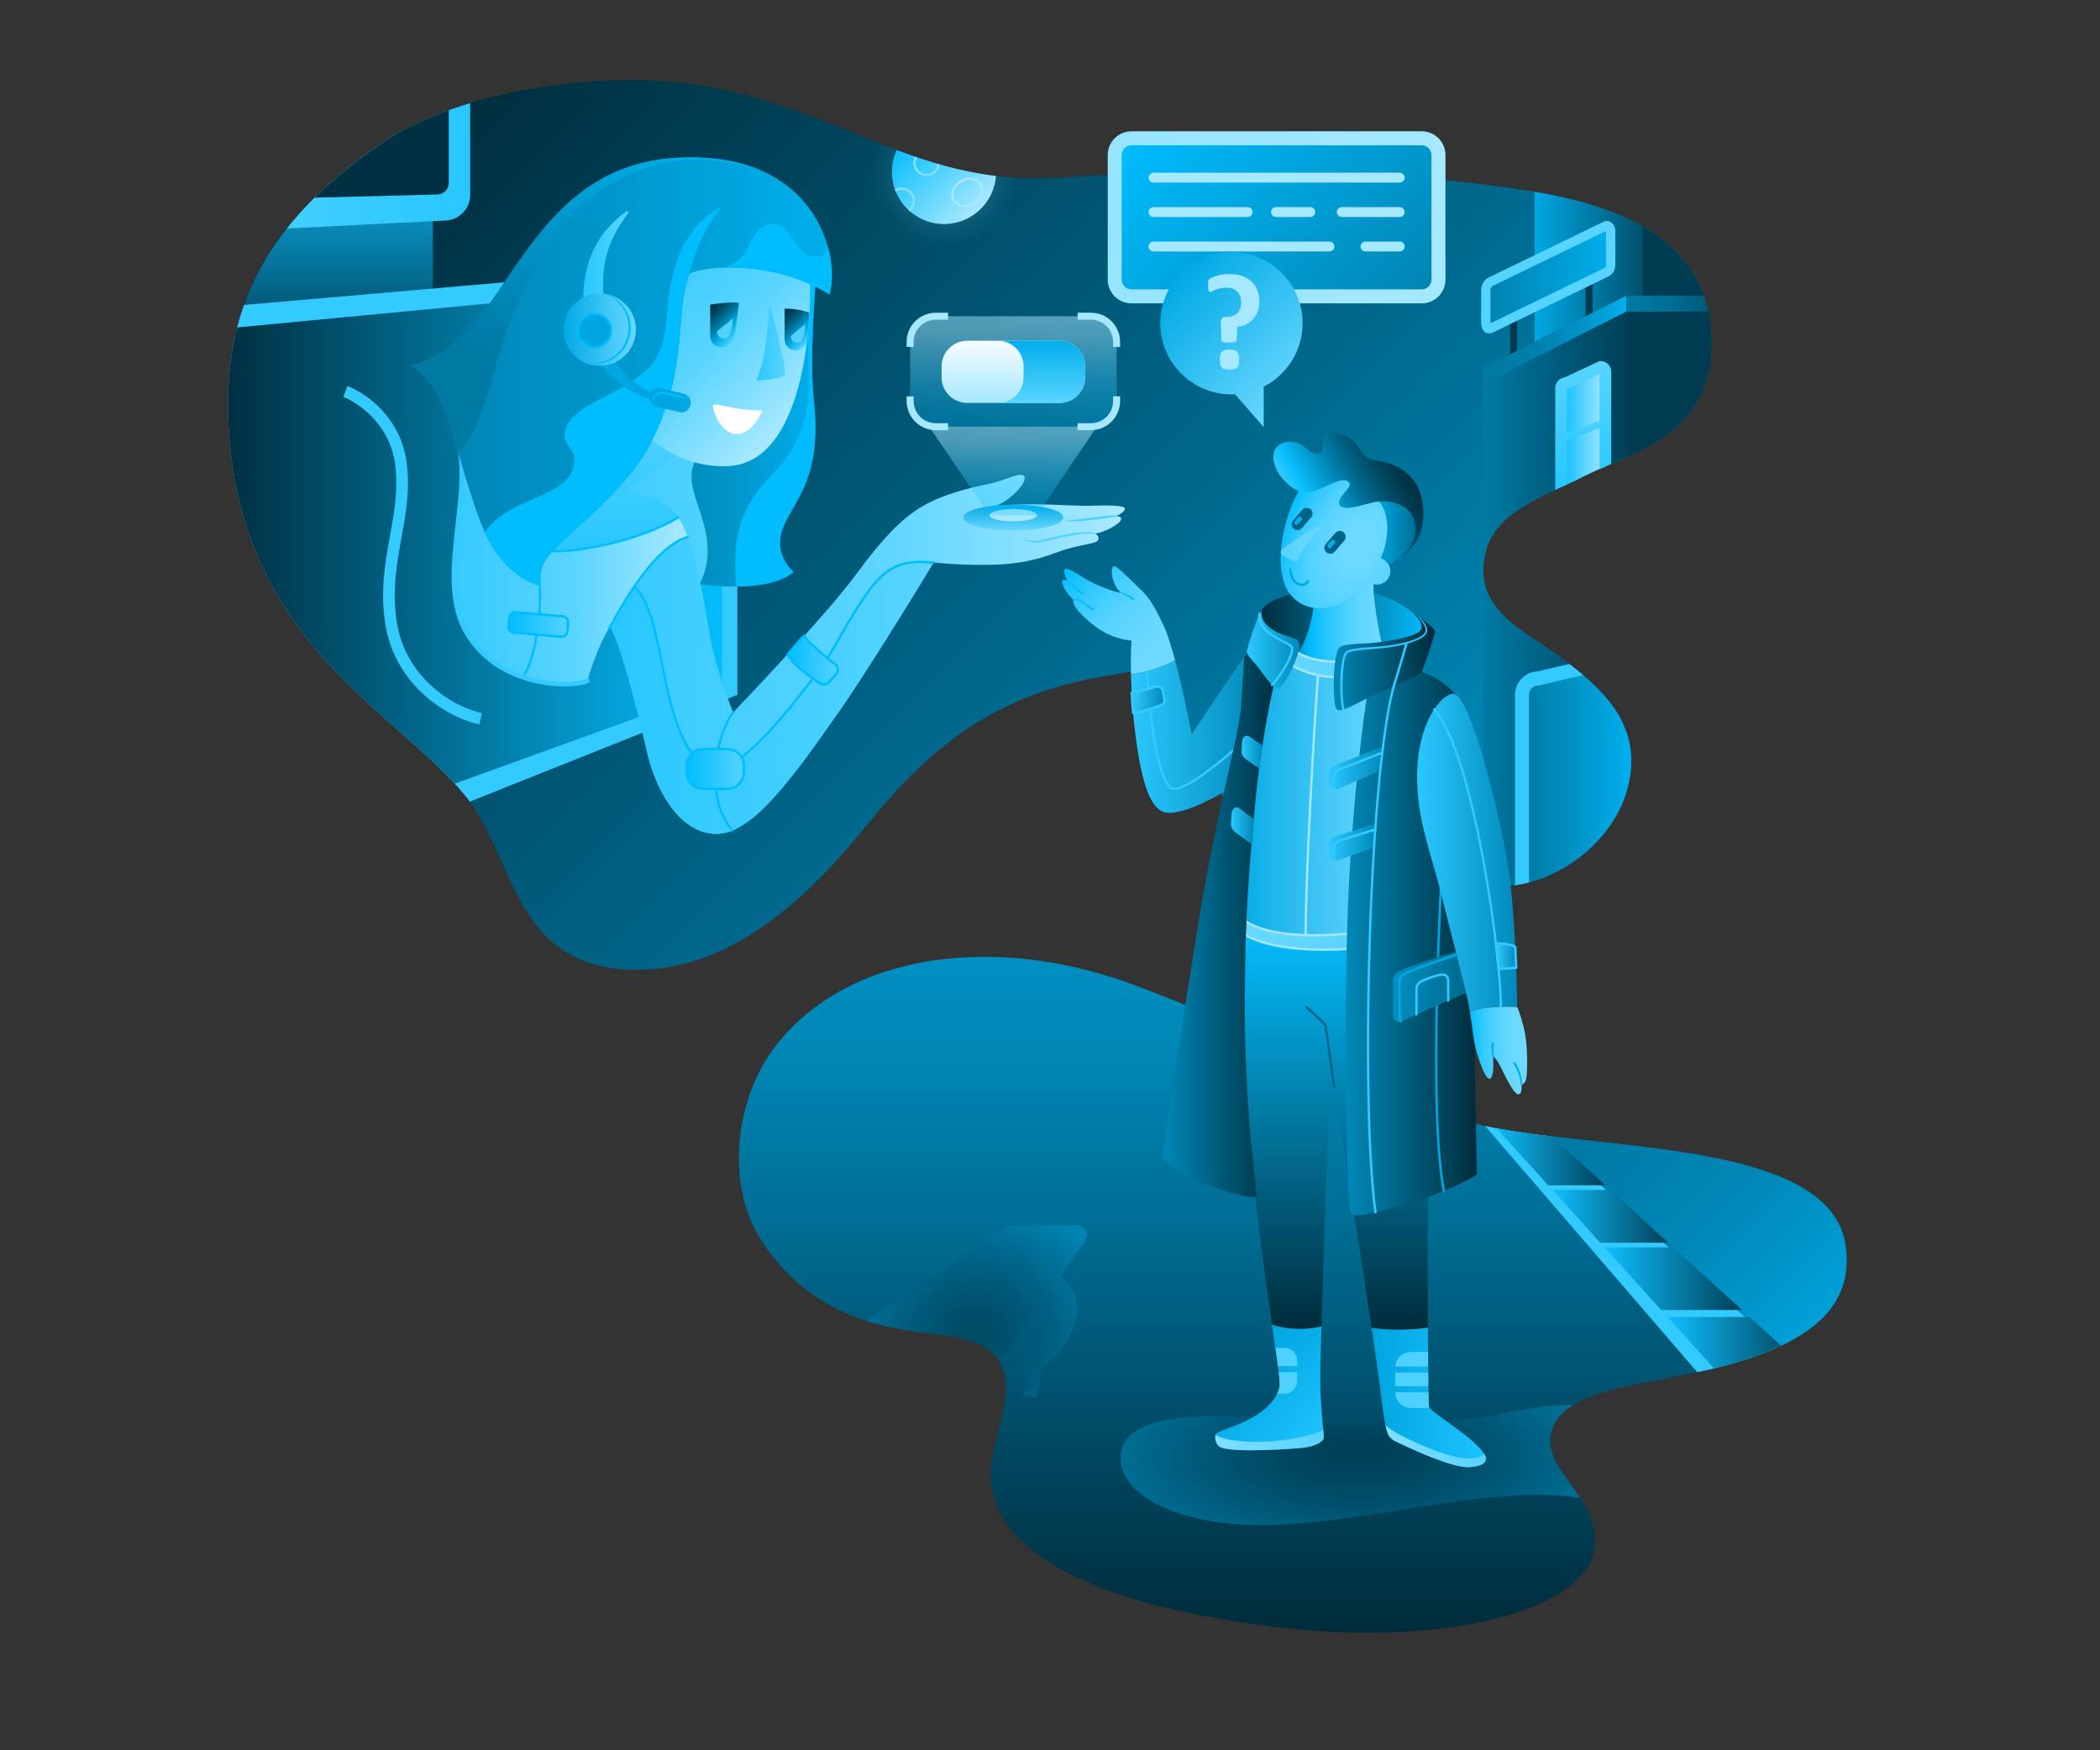 <svg width="360" height="300" viewBox="0 0 360 300" fill="none" xmlns="http://www.w3.org/2000/svg">
<rect x="0" y="0" width="360" height="300" fill="#333333" stroke="none"/>
<path d="M193.805 168.6C212.948 175.576 240.33 189.34 253.017 192.612C271.884 197.478 313.871 194.8 316.405 213.6C317.83 224.177 310.105 230.3 295.205 234.2C283.071 237.375 269.514 237.721 266.405 244.2C262.805 251.7 275.205 256.4 273.205 266C271.041 276.384 247.019 281.87 221.605 279.2C194.005 276.3 171.087 268.553 169.837 253.699C169.105 245 180.198 230.847 161.305 228.8C150.859 227.668 139.205 225.6 130.676 212.904C124.418 203.591 125.681 188.558 133.059 179.148C145.405 163.4 170.205 160 193.805 168.6Z" fill="url(#paint0_linear)"/>
<path d="M316.402 213.6C314.241 197.56 283.362 197.155 262.624 194.359L298.616 233.223C311.268 229.295 317.714 223.336 316.402 213.6Z" fill="url(#paint1_linear)"/>
<path d="M304.749 230.934L265.184 194.688C261.292 194.211 257.683 193.679 254.584 192.987H254.583L290.963 235.198C292.382 234.894 293.801 234.566 295.201 234.2C298.817 233.253 302.006 232.175 304.749 230.934Z" fill="#33CAFF"/>
<path d="M286.872 213.8H275.049L284.772 224.533H298.633L286.872 213.8Z" fill="url(#paint2_linear)"/>
<path d="M274.323 213H285.994L276.094 203.965H266.138L274.323 213Z" fill="url(#paint3_linear)"/>
<path d="M285.85 225.733L293.83 234.543C294.287 234.432 294.742 234.319 295.196 234.2C299.076 233.185 302.464 232.017 305.337 230.66L299.938 225.733H285.85Z" fill="url(#paint4_linear)"/>
<path d="M265.405 203.165H275.209L266.034 194.791C262.625 194.384 259.417 193.942 256.556 193.396L265.405 203.165Z" fill="url(#paint5_linear)"/>
<path opacity="0.4" d="M258.195 242.199C245.469 244.973 227.614 243.885 221.195 243.399C214.776 242.913 193.695 240.499 192.195 248.799C191.019 255.306 200.195 261.099 214.995 261.399C232.653 261.757 254.748 254.233 270.889 256.732C268.067 252.41 264.167 248.841 266.395 244.199C267.06 242.812 268.208 241.708 269.714 240.795C266.558 240.795 262.764 241.203 258.195 242.199Z" fill="url(#paint6_radial)"/>
<path opacity="0.4" d="M174.186 235.007C174.828 235.157 175.36 235.487 175.685 235.936C176.009 236.384 176.087 236.899 175.903 237.383L175.262 239.081L177.569 239.621L178.211 237.923C178.544 237.041 178.431 236.111 177.905 235.277C177.989 235.209 178.075 235.142 178.159 235.073C178.539 234.757 178.908 234.431 179.267 234.097C179.985 233.428 180.663 232.721 181.295 231.968C182.55 230.461 183.646 228.765 184.27 226.783C184.575 225.806 184.779 224.672 184.632 223.456C184.495 222.243 183.94 220.919 182.958 219.86C182.593 219.459 182.183 219.102 181.742 218.787C184.147 215.391 185.917 212.841 186.129 212.401C186.996 210.601 184.796 210.001 184.796 210.001H172.929L148.433 226.362C152.729 227.741 157.109 228.347 161.296 228.801C166.915 229.409 169.882 231.09 171.296 233.378C173.635 230.131 176.437 226.232 178.977 222.673C178.997 222.689 179.019 222.703 179.038 222.718C179.382 223.011 179.63 223.387 179.764 223.906C179.895 224.429 179.89 225.051 179.752 225.757C179.484 227.154 178.797 228.587 177.884 229.936C177.426 230.613 176.912 231.272 176.354 231.907C176.075 232.224 175.785 232.535 175.487 232.838L175.033 233.284C175.024 233.292 175.015 233.301 175.006 233.309C174.952 233.295 174.899 233.278 174.845 233.265C173.629 232.981 172.392 233.076 171.339 233.453C171.675 234.013 171.921 234.608 172.09 235.232C172.683 234.934 173.445 234.834 174.186 235.007Z" fill="url(#paint7_radial)"/>
<path d="M65.87 24.267C78.191 15.922 104.028 10.926 124.203 15.4C147.203 20.5 158.703 32.1 182.203 30.4C201.834 28.98 238.802 29.6 252.602 31.4C266.402 33.2 293.336 35.6 293.402 58.8C293.448 74.933 279.076 77.794 272.002 81.4C263.837 85.563 254.269 88.1 254.269 97.8C254.269 105.6 262.854 109.014 268.002 113C274.202 117.8 282.3 124.265 278.802 135.8C276.201 144.376 267.274 151.273 257.997 151.938C254.078 152.218 240.143 154.172 224.175 147.391C214.935 143.467 206.935 135.067 204.102 127.4C198.477 112.178 197.826 114.55 190.002 115.8C170.647 118.892 159.602 127.9 148.802 141.2C137.993 154.512 124.872 166.688 108.202 166.2C87.702 165.6 88.43 146.886 79.602 136.2C68.202 122.4 42.886 110.633 39.469 76.667C37.203 54.133 44.803 38.533 65.87 24.267Z" fill="url(#paint8_linear)"/>
<path d="M161.834 43.201C169.061 43.201 174.98 37.616 175.522 30.527C165.435 30.172 157.501 27.291 149.249 23.965C148.512 25.65 148.1 27.51 148.1 29.467C148.1 37.052 154.248 43.201 161.834 43.201Z" fill="url(#paint9_radial)"/>
<path d="M161.836 38.4C166.537 38.4 170.387 34.768 170.741 30.158C164.552 29.42 159.11 27.746 153.727 25.718C153.199 26.858 152.902 28.127 152.902 29.466C152.902 34.401 156.902 38.4 161.836 38.4Z" fill="url(#paint10_linear)"/>
<path d="M158.836 30.2C159.999 30.2 160.959 29.319 161.087 28.189C160.953 28.151 160.821 28.11 160.689 28.071C160.617 29.035 159.818 29.8 158.836 29.8C157.807 29.8 156.969 28.963 156.969 27.933C156.969 27.583 157.072 27.259 157.24 26.979C157.109 26.935 156.979 26.89 156.848 26.845C156.671 27.169 156.569 27.539 156.569 27.933C156.569 29.183 157.586 30.2 158.836 30.2Z" fill="#84DFFF"/>
<path d="M165.378 35.557C164.527 35.557 163.804 35.192 163.394 34.556C162.672 33.436 163.173 31.824 164.509 30.963C165.049 30.615 165.653 30.431 166.257 30.431C167.108 30.431 167.832 30.796 168.241 31.432C168.963 32.552 168.463 34.164 167.126 35.025C166.586 35.373 165.981 35.557 165.378 35.557ZM166.257 30.831C165.73 30.831 165.201 30.993 164.725 31.299C163.574 32.041 163.127 33.404 163.73 34.339C164.065 34.858 164.665 35.156 165.377 35.156C165.904 35.156 166.434 34.994 166.909 34.688C168.06 33.947 168.507 32.583 167.904 31.648C167.57 31.129 166.97 30.831 166.257 30.831Z" fill="#A5E8FF"/>
<path d="M155.934 36.232L155.698 35.908C156.188 35.55 156.469 35.002 156.469 34.404C156.469 33.375 155.631 32.537 154.602 32.537C154.25 32.537 153.903 32.64 153.599 32.834L153.384 32.497C153.752 32.262 154.173 32.137 154.602 32.137C155.852 32.137 156.869 33.154 156.869 34.404C156.869 35.132 156.528 35.797 155.934 36.232Z" fill="#85DFFF"/>
<path d="M74.203 22.8H68.237C67.403 23.276 66.61 23.765 65.869 24.267C50.354 34.774 42.151 46.008 39.807 60.2H74.203V22.8Z" fill="url(#paint11_linear)"/>
<path d="M278.796 125.443V135.801C280.016 131.779 279.823 128.376 278.796 125.443Z" fill="url(#paint12_linear)"/>
<path d="M80.603 33.4V17.671C74.778 19.43 69.677 21.688 65.869 24.267C58.858 29.015 53.347 33.912 49.187 39.162L76.203 37.8C78.632 37.8 80.603 35.83 80.603 33.4Z" fill="url(#paint13_linear)"/>
<path d="M76.931 31.333V18.881C72.632 20.423 68.849 22.245 65.864 24.266C61.255 27.388 57.29 30.573 53.933 33.881L74.931 33.333C76.036 33.333 76.931 32.438 76.931 31.333Z" fill="#003041"/>
<path d="M268.014 113C262.865 109.014 254.28 105.6 254.28 97.8V152.239C255.914 152.129 257.185 151.997 258.008 151.937C267.285 151.273 276.213 144.377 278.813 135.8V125.442C276.894 119.961 272.053 116.127 268.014 113Z" fill="url(#paint14_linear)"/>
<path d="M260.911 119.088V151.523C269.088 149.801 276.484 143.475 278.811 135.8C281.901 125.609 275.942 119.377 270.236 114.752L263.711 116.288C262.165 116.288 260.911 117.542 260.911 119.088Z" fill="url(#paint15_linear)"/>
<path d="M262.113 119.088C262.113 118.206 262.83 117.488 263.713 117.488H263.852L271.394 115.713C270.609 115.044 269.817 114.409 269.042 113.801L263.562 115.091C261.426 115.171 259.713 116.933 259.713 119.088V151.745C260.52 151.621 261.321 151.449 262.113 151.237V119.088V119.088Z" fill="#33CAFF"/>
<path d="M280.47 38.187V64.001H292.842C293.206 62.437 293.409 60.715 293.404 58.801C293.374 48.28 287.819 42.037 280.47 38.187Z" fill="#003C51"/>
<path d="M281.614 64V38.812C276.054 35.62 269.292 33.933 263.08 32.869V64H281.614Z" fill="url(#paint16_linear)"/>
<path d="M260.076 53.267H258.876V62.468H260.076V53.267Z" fill="#003C51"/>
<path d="M273.007 46.6H271.807V55.801H273.007V46.6Z" fill="#003C51"/>
<path d="M278.809 78.41C285.72 75.326 293.443 70.635 293.409 58.801C293.401 55.742 292.921 53.048 292.07 50.667H278.809V78.41V78.41Z" fill="#003C51"/>
<path d="M254.28 63.067V97.8C254.28 88.1 263.848 85.563 272.014 81.4C273.899 80.44 276.303 79.529 278.813 78.409V50.666L254.28 63.067Z" fill="url(#paint17_linear)"/>
<path d="M254.28 65.801L278.814 53.401V50.667L254.28 63.067V65.801Z" fill="url(#paint18_linear)"/>
<path d="M254.703 55.05C254.703 55.492 254.753 56.6 255.503 56.3L275.304 46.7C275.887 46.467 276.104 45.892 276.104 45.45V39.5C276.104 39.058 275.737 38.566 275.304 38.7L255.503 48.3C254.928 48.625 254.703 49.258 254.703 49.7V55.05Z" fill="url(#paint19_linear)"/>
<path d="M255.274 57.151C255.273 57.151 255.273 57.151 255.274 57.151C254.863 57.151 253.908 56.947 253.908 55.05V49.7C253.908 49.048 254.224 48.107 255.115 47.604L255.159 47.58L275.015 37.954L275.074 37.936C275.198 37.897 275.326 37.878 275.454 37.878C276.325 37.878 276.909 38.717 276.909 39.5V45.451C276.909 46.123 276.575 47.04 275.636 47.431L255.806 57.044C255.626 57.115 255.447 57.151 255.274 57.151ZM255.884 49.007C255.609 49.174 255.508 49.511 255.508 49.7V55.05C255.508 55.195 255.515 55.312 255.525 55.403L275.012 45.957C275.301 45.842 275.309 45.49 275.309 45.45V39.589L255.884 49.007Z" fill="url(#paint20_linear)"/>
<path d="M278.809 50.667V53.401H292.847C292.641 52.446 292.381 51.535 292.07 50.667H278.809Z" fill="url(#paint21_linear)"/>
<path d="M274.413 62.9L268.413 65.7C267.972 65.7 267.613 66.058 267.613 66.5V83.504C269.084 82.821 270.571 82.136 272.013 81.4C272.965 80.915 274.051 80.443 275.214 79.951V63.7C275.214 63.258 274.855 62.9 274.413 62.9Z" fill="url(#paint22_linear)"/>
<path d="M275.214 71.727L267.613 74.533V75.813L275.214 73.006V71.727Z" fill="url(#paint23_linear)"/>
<path d="M274.412 61.901H274.19L268.149 64.72C267.28 64.848 266.611 65.598 266.611 66.501V83.971C267.273 83.66 267.942 83.352 268.611 83.04V66.701L274.212 64.098V80.38C274.85 80.103 275.521 79.821 276.212 79.53V63.701C276.212 62.709 275.404 61.901 274.412 61.901Z" fill="url(#paint24_linear)"/>
<path d="M246.605 47.931C246.605 49.511 245.324 50.792 243.744 50.792H193.967C192.387 50.792 191.105 49.511 191.105 47.931V26.569C191.105 24.988 192.387 23.707 193.967 23.707H243.743C245.324 23.707 246.605 24.988 246.605 26.569V47.931H246.605Z" fill="url(#paint25_linear)"/>
<path d="M243.734 51.992H193.957C191.718 51.992 189.896 50.17 189.896 47.931V26.569C189.896 24.329 191.718 22.507 193.957 22.507H243.733C245.973 22.507 247.795 24.329 247.795 26.569V47.931C247.795 50.17 245.973 51.992 243.734 51.992ZM193.957 24.907C193.041 24.907 192.296 25.652 192.296 26.569V47.931C192.296 48.847 193.041 49.593 193.957 49.593H243.733C244.65 49.593 245.395 48.847 245.395 47.931V26.569C245.395 25.652 244.65 24.907 243.733 24.907H193.957Z" fill="url(#paint26_linear)"/>
<path d="M240.798 30.45C240.798 30.92 240.418 31.3 239.948 31.3H197.748C197.279 31.3 196.898 30.92 196.898 30.45C196.898 29.981 197.279 29.6 197.748 29.6H239.948C240.418 29.6 240.798 29.981 240.798 30.45ZM213.882 35.5H210.065H207.465H197.748C197.279 35.5 196.898 35.881 196.898 36.35C196.898 36.82 197.279 37.2 197.748 37.2H207.465H210.065H213.882C214.351 37.2 214.732 36.82 214.732 36.35C214.732 35.881 214.351 35.5 213.882 35.5ZM239.948 35.5H233.732H232.998H230.015C229.545 35.5 229.165 35.881 229.165 36.35C229.165 36.82 229.545 37.2 230.015 37.2H232.998H233.732H239.948C240.418 37.2 240.798 36.82 240.798 36.35C240.798 35.881 240.418 35.5 239.948 35.5ZM224.615 35.5H223.465H221.398H218.748C218.279 35.5 217.898 35.881 217.898 36.35C217.898 36.82 218.279 37.2 218.748 37.2H221.398H223.465H224.615C225.084 37.2 225.465 36.82 225.465 36.35C225.465 35.881 225.084 35.5 224.615 35.5ZM239.948 41.4H238.799H236.732H234.082C233.612 41.4 233.232 41.781 233.232 42.25C233.232 42.72 233.612 43.1 234.082 43.1H236.732H238.799H239.948C240.418 43.1 240.798 42.72 240.798 42.25C240.798 41.781 240.418 41.4 239.948 41.4ZM227.898 41.4H213.548H202.148H197.748C197.279 41.4 196.898 41.781 196.898 42.25C196.898 42.72 197.279 43.1 197.748 43.1H202.148H213.548H227.898C228.368 43.1 228.748 42.72 228.748 42.25C228.748 41.781 228.368 41.4 227.898 41.4Z" fill="#A5E8FF"/>
<path d="M223.302 55.4C223.302 48.661 217.84 43.2 211.102 43.2C204.364 43.2 198.902 48.661 198.902 55.4C198.902 62.138 204.364 67.6 211.102 67.6C211.308 67.6 211.512 67.594 211.715 67.584L216.637 73.2V66.271C220.592 64.254 223.302 60.144 223.302 55.4Z" fill="url(#paint27_linear)"/>
<path d="M215.901 51.606C215.901 52.247 215.809 52.825 215.626 53.34C215.442 53.856 215.184 54.301 214.852 54.676C214.52 55.052 214.121 55.352 213.657 55.579C213.192 55.806 212.678 55.95 212.115 56.012L212.022 58.298C212.014 58.438 211.903 58.544 211.688 58.614C211.473 58.684 211.163 58.72 210.756 58.72C210.498 58.72 210.281 58.714 210.106 58.702C209.93 58.691 209.791 58.669 209.69 58.638C209.588 58.606 209.514 58.563 209.467 58.509C209.42 58.455 209.392 58.384 209.385 58.298L209.279 55.532C209.271 55.282 209.283 55.08 209.315 54.923C209.346 54.767 209.403 54.642 209.485 54.548C209.567 54.454 209.67 54.389 209.795 54.355C209.92 54.32 210.069 54.302 210.24 54.302H210.404C210.818 54.302 211.176 54.236 211.477 54.103C211.777 53.97 212.025 53.794 212.221 53.575C212.416 53.357 212.559 53.099 212.648 52.802C212.738 52.505 212.783 52.189 212.783 51.853C212.783 51.477 212.73 51.134 212.625 50.821C212.519 50.509 212.359 50.239 212.144 50.013C211.929 49.787 211.66 49.613 211.336 49.491C211.011 49.37 210.631 49.31 210.193 49.31C209.795 49.31 209.443 49.349 209.138 49.427C208.834 49.505 208.572 49.591 208.353 49.685C208.134 49.779 207.953 49.865 207.808 49.943C207.664 50.021 207.552 50.06 207.474 50.06C207.42 50.06 207.369 50.043 207.322 50.007C207.275 49.972 207.236 49.908 207.205 49.814C207.174 49.721 207.148 49.588 207.129 49.416C207.109 49.244 207.1 49.025 207.1 48.759C207.1 48.486 207.111 48.287 207.135 48.162C207.158 48.037 207.209 47.935 207.287 47.857C207.365 47.779 207.514 47.687 207.732 47.582C207.951 47.477 208.213 47.379 208.518 47.289C208.822 47.199 209.162 47.123 209.537 47.06C209.913 46.998 210.303 46.967 210.709 46.967C211.631 46.967 212.42 47.094 213.077 47.348C213.733 47.602 214.27 47.944 214.688 48.373C215.106 48.803 215.413 49.295 215.608 49.849C215.803 50.403 215.901 50.989 215.901 51.606ZM212.432 61.649C212.432 61.969 212.407 62.239 212.356 62.457C212.305 62.676 212.215 62.852 212.086 62.985C211.957 63.118 211.785 63.213 211.571 63.272C211.356 63.331 211.092 63.36 210.779 63.36C210.451 63.36 210.182 63.331 209.971 63.272C209.76 63.213 209.59 63.118 209.461 62.985C209.332 62.852 209.242 62.676 209.192 62.457C209.141 62.239 209.116 61.969 209.116 61.649C209.116 61.321 209.141 61.045 209.192 60.823C209.242 60.6 209.332 60.42 209.461 60.284C209.59 60.147 209.76 60.049 209.971 59.991C210.182 59.932 210.451 59.903 210.779 59.903C211.092 59.903 211.355 59.932 211.571 59.991C211.786 60.05 211.957 60.147 212.086 60.284C212.215 60.42 212.305 60.6 212.356 60.823C212.407 61.046 212.432 61.321 212.432 61.649Z" fill="#A5E8FF"/>
<path d="M199.467 107.2C197.267 102.533 196.6 102.066 194.666 100.2C192.733 98.333 191.326 96.89 190.933 97.066C190.412 97.299 190.533 98.666 190.966 99.833C191.4 101 192.133 101.6 192.133 101.6C192.133 101.6 190.833 101.467 188.066 100.233C185.299 99 183.033 97.066 182.566 97.533C182.099 98 183.033 99.6 183.033 99.6C183.033 99.6 182.287 99.125 182.099 99.667C182.008 99.928 182.435 100.832 182.799 101.4C183.131 101.918 184.033 102.833 184.033 102.833C184.033 102.833 183.833 103.233 184.366 104.1C184.899 104.967 187.399 107.5 190 108.725C191.948 109.644 193.966 109.801 193.966 109.801C193.966 109.801 193.802 111.994 193.877 115.603C195.697 115.356 198.706 114.706 201.439 113.163C200.798 110.763 200.115 108.575 199.467 107.2Z" fill="url(#paint28_linear)"/>
<path d="M183.117 99.54C183.278 99.744 183.489 99.926 183.694 100.106C183.902 100.284 184.116 100.456 184.334 100.624C184.77 100.958 185.218 101.282 185.678 101.567C185.773 101.624 185.803 101.747 185.746 101.841C185.688 101.936 185.565 101.966 185.471 101.909C185.467 101.907 185.462 101.903 185.459 101.901C184.996 101.575 184.565 101.223 184.143 100.856C183.932 100.673 183.726 100.486 183.524 100.291C183.325 100.094 183.123 99.901 182.953 99.66C182.921 99.614 182.932 99.551 182.978 99.519C183.022 99.488 183.082 99.496 183.115 99.538L183.117 99.54ZM183.976 102.75C184.03 102.706 184.128 102.638 184.222 102.615C184.315 102.587 184.414 102.578 184.507 102.588C184.695 102.604 184.861 102.668 185.016 102.738C185.325 102.887 185.607 103.046 185.893 103.236C186.169 103.428 186.425 103.638 186.685 103.826C186.941 104.011 187.219 104.195 187.47 104.237L187.479 104.238C187.589 104.256 187.663 104.359 187.645 104.468C187.627 104.577 187.524 104.651 187.415 104.633C187.41 104.632 187.405 104.631 187.401 104.63C187.002 104.535 186.737 104.309 186.472 104.105C186.211 103.895 185.968 103.675 185.715 103.481C185.465 103.295 185.18 103.115 184.905 102.966C184.628 102.822 184.327 102.725 184.094 102.917C184.051 102.952 183.986 102.946 183.951 102.903C183.915 102.859 183.921 102.795 183.965 102.759C183.965 102.759 183.965 102.759 183.965 102.759L183.976 102.75ZM192.158 101.53C192.934 101.713 193.678 102.072 194.351 102.503L194.355 102.505C194.448 102.565 194.475 102.689 194.415 102.782C194.355 102.875 194.232 102.903 194.138 102.843C194.132 102.839 194.127 102.835 194.121 102.83C193.514 102.343 192.854 101.932 192.114 101.669C192.075 101.656 192.055 101.614 192.069 101.576C192.082 101.54 192.119 101.521 192.155 101.529L192.158 101.53Z" fill="#03BDFF"/>
<path d="M215.775 114.491C215.274 112.801 213.307 112.601 213.307 112.601C212.34 113.801 204.273 125.868 204.273 125.868C204.273 125.868 202.98 118.905 201.446 113.163C198.713 114.706 195.703 115.355 193.884 115.603C193.944 118.508 194.159 122.329 194.74 126.668C195.957 135.751 197.706 138.845 199.807 139.268C202.207 139.751 207.741 137.268 212.341 134.135C216.941 131.002 216.276 116.181 215.775 114.491Z" fill="url(#paint29_linear)"/>
<path d="M201.298 135.404C200.982 135.404 200.723 135.323 200.532 135.149C197.305 132.206 196.479 115.761 196.446 115.063C196.44 114.952 196.525 114.859 196.636 114.853C196.758 114.847 196.84 114.933 196.845 115.044C196.853 115.213 197.695 132.021 200.801 134.854C202.36 136.279 211.062 128.978 216.528 123.724C216.607 123.647 216.735 123.649 216.811 123.729C216.887 123.809 216.885 123.936 216.805 124.012C215.502 125.265 204.842 135.404 201.298 135.404Z" fill="#33CAFF"/>
<path d="M199.594 119.83L199.322 118.439C199.221 117.928 198.725 117.594 198.213 117.694C198.213 117.694 195.844 118.43 193.99 118.702C194.047 119.785 194.125 120.939 194.232 122.165C195.97 122.071 198.848 120.939 198.848 120.939C199.361 120.839 199.695 120.343 199.594 119.83Z" fill="url(#paint30_linear)"/>
<path d="M194.237 122.364C194.134 122.364 194.046 122.286 194.038 122.182C193.938 121.045 193.856 119.878 193.795 118.713C193.79 118.61 193.864 118.52 193.966 118.504C195.782 118.237 198.135 117.51 198.158 117.503C198.253 117.483 198.327 117.476 198.4 117.476C198.945 117.476 199.417 117.865 199.522 118.401L199.795 119.792C199.854 120.092 199.792 120.398 199.621 120.651C199.451 120.905 199.192 121.077 198.891 121.136C198.807 121.172 195.997 122.27 194.248 122.364C194.244 122.364 194.24 122.364 194.237 122.364ZM194.204 118.872C194.26 119.906 194.332 120.939 194.419 121.95C196.118 121.793 198.753 120.764 198.78 120.753C199.01 120.705 199.178 120.593 199.289 120.428C199.4 120.262 199.441 120.064 199.402 119.868L199.129 118.477C199.051 118.082 198.663 117.808 198.255 117.89C198.253 117.892 196.022 118.582 194.204 118.872Z" fill="#33CAFF"/>
<path d="M242.669 105.523C241.292 104.151 238.992 102.601 234.642 101.351C230.292 100.1 217.691 101.301 216.241 104.751C214.791 108.201 220.808 113.228 225.9 114.415C230.991 115.601 243.459 114.001 244.942 109.001C245.306 107.772 242.669 105.523 242.669 105.523Z" fill="url(#paint31_linear)"/>
<path d="M235.595 99.134C234.945 101.301 236.728 110.201 237.461 112.734C235.345 114.351 232.368 115.044 228.594 114.801C223.944 114.501 221.994 112.668 221.994 112.668C221.994 112.668 224.644 109.551 225.261 103.334C225.807 97.826 235.595 99.134 235.595 99.134Z" fill="url(#paint32_linear)"/>
<path d="M237.414 96.049C239.456 93.276 241.734 88.66 238.125 83.633C236.092 80.8 231.99 79.571 229.742 79.8C224.247 80.36 223.292 83.3 223.292 83.3C220.758 86.067 216.892 98.801 222.191 102.901C226.751 106.428 232.508 102.225 234.599 99.68C234.996 100.005 235.503 100.2 236.055 100.2C237.325 100.2 238.354 99.17 238.354 97.9C238.354 97.139 237.983 96.467 237.414 96.049Z" fill="url(#paint33_radial)"/>
<path d="M236.33 85.967C234.849 86 230.438 87.915 229.672 86.576C228.913 85.25 231.875 83.725 231.322 82.775C230.646 81.617 228.342 82.859 226.446 83.725C224.096 84.801 222.435 84.744 220.146 82.35C217.971 80.075 217.879 77.3 219.096 76.4C220.52 75.347 222.129 75.667 223.071 76.225C224.024 76.79 225.282 78.403 226.371 77.625C227.363 76.916 226.159 75.035 227.571 74.375C228.98 73.716 231.413 74.692 232.663 76.366C233.913 78.041 233.944 78.642 235.922 78.925C238.547 79.3 243.712 80.759 243.997 87.567C244.23 93.134 240.576 95.295 239.247 96.131C237.918 96.968 239.45 91.168 239.097 88.867C238.922 87.726 237.864 85.934 236.33 85.967Z" fill="url(#paint34_linear)"/>
<path d="M226.323 90.201C225.931 90.004 223.723 91.267 222.257 92.434C220.941 93.481 219.387 94.054 219.572 94.761C219.756 95.468 222.323 96.267 222.323 96.267C222.323 96.267 222.83 94.864 224.09 93.367C225.423 91.784 226.724 90.4 226.323 90.201Z" fill="url(#paint35_linear)"/>
<path d="M223.2 100.441C223.077 100.441 222.943 100.428 222.799 100.397C221.453 100.11 220.911 98.383 221.009 97.577C221.023 97.467 221.123 97.387 221.232 97.403C221.342 97.416 221.42 97.516 221.407 97.625C221.333 98.228 221.747 99.763 222.883 100.006C223.791 100.198 224.009 99.552 224.017 99.524C224.051 99.419 224.161 99.359 224.269 99.394C224.374 99.428 224.432 99.54 224.399 99.645C224.302 99.948 223.936 100.441 223.2 100.441Z" fill="#00A8E3"/>
<path d="M228.812 94.56C228.447 94.984 227.806 95.031 227.383 94.665C226.959 94.298 226.912 93.658 227.278 93.234L228.903 91.353C229.269 90.929 229.909 90.882 230.332 91.248C230.757 91.614 230.804 92.254 230.437 92.678L228.812 94.56Z" fill="#006487"/>
<path d="M228.193 93.835C228.058 93.991 227.823 94.008 227.667 93.874C227.511 93.739 227.494 93.504 227.629 93.348L228.226 92.656C228.361 92.501 228.595 92.483 228.751 92.618C228.907 92.752 228.924 92.988 228.789 93.144L228.193 93.835Z" fill="#00AFEC"/>
<path d="M223.166 90.526C222.808 90.941 222.181 90.986 221.767 90.628C221.352 90.27 221.306 89.643 221.664 89.228L223.255 87.386C223.613 86.971 224.24 86.925 224.655 87.283C225.07 87.642 225.116 88.269 224.758 88.683L223.166 90.526Z" fill="#006487"/>
<path d="M222.55 89.817C222.419 89.969 222.188 89.986 222.035 89.855C221.883 89.723 221.866 89.493 221.998 89.34L222.583 88.662C222.715 88.51 222.944 88.493 223.097 88.625C223.25 88.757 223.267 88.987 223.135 89.14L222.55 89.817Z" fill="#00AFEC"/>
<path d="M242.663 90.567C242.447 85.326 236.33 85.967 236.33 85.967C236.33 85.967 237.347 86.675 237.697 88.967C238.115 91.701 237.325 94.411 236.665 95.684C237.296 95.856 237.818 96.289 238.109 96.861C239.421 96.113 242.8 93.861 242.663 90.567Z" fill="url(#paint36_linear)"/>
<path d="M244.78 227.569C244.749 221.808 244.735 215.741 244.735 212.733C244.735 206.133 245.402 184.6 244.802 178.533C244.202 172.467 242.802 160.667 242.802 160.667C242.802 160.667 231.413 162.053 224.395 161.513C216.869 160.934 213.165 158.906 213.165 158.906C213.071 160.609 212.385 177.556 213.246 187.509C214.379 200.603 216.871 218.794 218.062 227.05C219.677 227.638 223.135 228.196 226.531 227.349C226.784 218.434 227.203 206.409 227.335 202.2C227.535 195.8 228.469 184.6 228.469 184.6C228.469 184.6 230.868 200.8 232.202 208.733C233.017 213.58 234.204 221.261 235.142 227.585C237.277 227.964 241.109 228.093 244.78 227.569Z" fill="url(#paint37_linear)"/>
<path d="M211.579 157.657C213.025 159.115 218.107 163.254 236.507 160.754C235.873 154.354 233.93 140.933 234.463 135.8C234.997 130.667 236.787 114.025 236.787 114.025C236.787 114.025 230.73 115.467 226.063 114.467C221.397 113.467 219.33 111.6 219.33 111.6C219.33 111.6 215.497 120.2 213.097 136.8C210.697 153.4 211.579 157.657 211.579 157.657Z" fill="url(#paint38_linear)"/>
<path d="M223.903 161.694C223.798 161.694 223.711 161.612 223.704 161.506C223.301 155.148 225.291 120.104 225.871 114.446C225.882 114.336 225.98 114.256 226.09 114.267C226.2 114.279 226.28 114.377 226.269 114.487C225.69 120.139 223.701 155.136 224.103 161.481C224.11 161.591 224.027 161.686 223.916 161.693C223.911 161.694 223.907 161.694 223.903 161.694Z" fill="#A2E7FF"/>
<path d="M228.694 186.365C228.596 186.365 228.511 186.294 228.497 186.195C228.314 184.977 228.065 183.159 227.824 181.401C227.481 178.896 227.092 176.056 227.007 175.82C226.884 175.501 224.74 173.554 223.818 172.805C223.732 172.736 223.719 172.61 223.789 172.524C223.859 172.438 223.984 172.425 224.07 172.495C224.522 172.862 227.188 175.165 227.381 175.68C227.475 175.931 227.761 177.997 228.22 181.347C228.461 183.104 228.71 184.92 228.892 186.136C228.908 186.245 228.833 186.347 228.724 186.363C228.714 186.364 228.704 186.365 228.694 186.365Z" fill="#006487"/>
<path d="M212.293 156.954C213.642 158.27 215.567 159.031 217.538 159.52C219.525 160.004 221.609 160.214 223.7 160.286C227.892 160.414 232.13 159.998 236.328 159.366L236.704 162.141C232.376 162.652 227.996 162.95 223.582 162.677C221.378 162.532 219.162 162.244 216.981 161.64C215.891 161.336 214.811 160.95 213.771 160.428C212.736 159.909 211.72 159.233 210.883 158.358L212.293 156.954Z" fill="url(#paint39_linear)"/>
<path d="M221.883 111.509C221.89 111.52 222.055 111.65 222.211 111.745C222.373 111.847 222.554 111.947 222.74 112.043C223.114 112.234 223.515 112.404 223.923 112.555C224.742 112.855 225.599 113.075 226.466 113.217C228.201 113.501 229.98 113.465 231.694 113.121L232.18 115.879C230.127 116.201 228.02 116.153 225.995 115.732C224.983 115.521 223.99 115.223 223.029 114.823C222.548 114.622 222.076 114.398 221.608 114.134C221.375 114.001 221.143 113.859 220.907 113.697C220.669 113.523 220.438 113.375 220.13 113.025L221.883 111.509Z" fill="url(#paint40_linear)"/>
<path d="M227.015 162.981C225.838 162.981 224.676 162.946 223.562 162.877C220.992 162.707 218.882 162.376 216.92 161.833C215.701 161.492 214.639 161.091 213.674 160.607C212.496 160.016 211.506 159.306 210.731 158.497C210.656 158.418 210.657 158.294 210.735 158.217L212.144 156.813C212.221 156.736 212.346 156.735 212.425 156.812C213.569 157.928 215.254 158.751 217.578 159.326C219.348 159.757 221.35 160.006 223.699 160.086C224.209 160.102 224.722 160.11 225.234 160.11C228.511 160.11 232.024 159.811 236.29 159.169C236.343 159.161 236.397 159.175 236.44 159.207C236.482 159.239 236.511 159.287 236.518 159.34L236.894 162.114C236.902 162.168 236.887 162.222 236.854 162.264C236.821 162.306 236.772 162.334 236.719 162.34C233.02 162.777 229.936 162.981 227.015 162.981ZM211.157 158.36C211.879 159.079 212.785 159.714 213.853 160.249C214.794 160.722 215.833 161.114 217.027 161.448C218.961 161.983 221.046 162.31 223.587 162.478C224.692 162.546 225.846 162.581 227.015 162.581C229.866 162.581 232.876 162.385 236.47 161.966L236.148 159.594C231.952 160.218 228.479 160.509 225.234 160.509C224.717 160.509 224.201 160.501 223.685 160.486C221.308 160.404 219.279 160.152 217.482 159.714C215.181 159.144 213.479 158.331 212.288 157.233L211.157 158.36ZM229.48 116.288C228.289 116.288 227.101 116.167 225.948 115.928C224.9 115.71 223.89 115.4 222.946 115.007C222.418 114.786 221.946 114.557 221.504 114.308C221.245 114.161 221.011 114.015 220.788 113.861L220.696 113.795C220.481 113.64 220.259 113.48 219.974 113.156C219.938 113.116 219.921 113.064 219.924 113.01C219.928 112.957 219.953 112.908 219.993 112.873L221.746 111.357C221.789 111.32 221.846 111.304 221.902 111.31C221.958 111.317 222.009 111.348 222.041 111.395L222.042 111.394C222.05 111.394 222.183 111.496 222.309 111.573C222.465 111.671 222.638 111.768 222.825 111.864C223.172 112.041 223.563 112.21 223.986 112.366C224.776 112.656 225.618 112.876 226.492 113.019C228.185 113.296 229.954 113.264 231.649 112.925C231.701 112.915 231.756 112.926 231.801 112.956C231.846 112.987 231.876 113.034 231.885 113.087L232.371 115.844C232.38 115.897 232.368 115.952 232.337 115.995C232.306 116.039 232.258 116.068 232.205 116.077C231.306 116.217 230.39 116.288 229.48 116.288ZM220.411 113.04C220.602 113.235 220.762 113.35 220.929 113.47L221.019 113.535C221.228 113.679 221.452 113.819 221.701 113.96C222.129 114.201 222.587 114.423 223.1 114.638C224.02 115.021 225.006 115.323 226.03 115.536C227.95 115.935 229.977 115.994 231.941 115.712L231.526 113.356C229.847 113.668 228.1 113.688 226.427 113.414C225.528 113.267 224.66 113.041 223.848 112.742C223.409 112.58 223.004 112.405 222.643 112.22C222.445 112.12 222.262 112.016 222.098 111.914C222.064 111.893 221.97 111.832 221.882 111.768L220.411 113.04Z" fill="#A2E7FF"/>
<path d="M218.058 227.05C218.145 227.654 218.225 228.208 218.298 228.7C219.162 234.586 219.557 237.179 219.265 238.067C217.423 243.651 208.687 244.901 208.397 245.867C208.147 246.701 208.571 247.611 209.047 247.951C210.697 249.126 222.397 248.328 223.932 248.068C225.798 247.751 226.898 247.001 226.932 246.401C226.958 245.935 226.398 241.334 226.332 237.2C226.309 235.786 226.395 231.989 226.527 227.349C223.132 228.196 219.673 227.638 218.058 227.05Z" fill="url(#paint41_linear)"/>
<path d="M237.796 245.4C238.263 246.867 239.163 247.001 240.763 247.767C242.363 248.533 249.264 251.7 251.964 251.467C254.664 251.233 254.73 250.467 254.697 249.8C254.664 249.133 253.031 247.367 250.697 245.6C248.363 243.833 245.13 241.667 244.963 241.167C244.872 240.894 244.812 234.45 244.774 227.569C241.103 228.093 237.271 227.964 235.136 227.585C235.733 231.612 236.229 235.091 236.463 236.933C237.063 241.667 237.33 243.933 237.796 245.4Z" fill="url(#paint42_linear)"/>
<path d="M240.762 247.766C242.362 248.532 249.262 251.699 251.962 251.466C254.663 251.233 254.729 250.466 254.696 249.799C254.689 249.662 254.61 249.475 254.476 249.254C253.891 249.676 252.735 250.2 250.762 249.933C246.271 249.324 238.324 245.351 237.502 244.253C237.594 244.688 237.689 245.066 237.795 245.399C238.261 246.866 239.162 247 240.762 247.766Z" fill="url(#paint43_linear)"/>
<path d="M209.047 247.951C210.697 249.126 222.397 248.328 223.932 248.067C225.798 247.751 226.898 247.001 226.932 246.401C226.939 246.269 226.9 245.809 226.838 245.123C225.778 245.607 223.614 246.391 219.998 246.851C213.898 247.626 209.072 246.701 208.397 245.867C208.147 246.701 208.571 247.611 209.047 247.951Z" fill="url(#paint44_linear)"/>
<path d="M244.826 234.233C244.819 233.436 244.812 232.595 244.806 231.725H241.878C240.451 231.725 239.286 232.832 239.187 234.233H244.826Z" fill="url(#paint45_linear)"/>
<path d="M244.865 237.601C244.856 236.898 244.846 236.114 244.838 235.267H239.178V237.601H244.865Z" fill="url(#paint46_linear)"/>
<path d="M244.881 238.632H239.178C239.183 240.12 240.39 241.324 241.879 241.324H245.076C245.024 241.262 244.983 241.206 244.969 241.166C244.936 241.066 244.907 240.124 244.881 238.632Z" fill="url(#paint47_linear)"/>
<path d="M222.378 234.15V233.236C222.378 232.013 221.387 231.023 220.165 231.023H218.646C218.824 232.243 218.971 233.275 219.085 234.15H222.378Z" fill="url(#paint48_linear)"/>
<path d="M219.215 235.2C219.391 236.726 219.42 237.618 219.272 238.067C219.178 238.353 219.061 238.625 218.933 238.889H220.165C221.387 238.889 222.378 237.898 222.378 236.675V235.2H219.215Z" fill="url(#paint49_linear)"/>
<path d="M219.401 113.533C218.129 117.464 216.106 127.54 215.134 138.2C214.096 149.602 213.501 155.633 213.401 170.733C213.266 191.142 215.621 204.595 215.401 205.066C215.051 205.816 207.401 203.6 204.401 202C201.401 200.4 199.201 198.4 199.201 198.4C199.201 198.4 203.201 171.6 205.801 156C208.401 140.4 212.401 125.6 212.701 121.5C213.001 117.4 213.301 112.6 213.301 112.6C213.301 112.6 214.501 111.2 216.701 111.5C218.901 111.8 219.401 113.533 219.401 113.533Z" fill="url(#paint50_linear)"/>
<path d="M211.109 139.604L211.036 140.987C211.009 141.65 211.088 142.218 212.122 142.934L214.489 144.655C214.634 143.303 214.782 141.904 214.928 140.417L212.357 138.454C211.588 138.1 211.136 138.942 211.109 139.604Z" fill="url(#paint51_linear)"/>
<path d="M214.162 126.22C213.2 125.851 212.941 126.709 212.914 127.371L212.842 128.754C212.815 129.416 213.11 129.833 213.992 130.417L215.856 131.708C216.032 130.355 216.22 129.033 216.417 127.754L214.162 126.22Z" fill="url(#paint52_linear)"/>
<path d="M216.248 104.75C216.148 108.65 221.949 109 222.599 109.867C223.542 111.125 220.065 118.133 218.999 118C217.932 117.867 216.076 114.732 215.248 113.85C214.473 113.025 213.698 112.15 213.748 111.65C213.798 111.15 215.386 105.866 216.248 104.75Z" fill="url(#paint53_linear)"/>
<path d="M218.058 117.6C218.01 117.6 217.961 117.583 217.922 117.547C217.841 117.473 217.836 117.346 217.911 117.265C219.683 115.338 221.695 111.812 221.249 110.98C221.13 110.76 220.52 110.446 219.873 110.114C218.108 109.208 215.442 107.839 215.67 105.191C215.68 105.081 215.781 104.999 215.886 105.009C215.996 105.018 216.078 105.115 216.068 105.225C215.863 107.605 218.386 108.901 220.056 109.758C220.85 110.166 221.423 110.46 221.601 110.791C222.242 111.986 219.767 115.837 218.205 117.535C218.166 117.578 218.112 117.6 218.058 117.6Z" fill="#33CAFF"/>
<path d="M234.538 118.251C234.038 120.201 231.449 139.705 230.921 159.734C230.394 179.734 230.841 206.943 231.588 208.001C232.388 209.134 239.821 206.767 244.655 205.201C249.238 203.715 253.188 201.334 253.188 201.334C253.188 201.334 252.655 178.134 252.655 169.067C252.655 160.001 249.488 119.001 249.488 119.001C249.488 119.001 246.644 115.411 241.788 114.701C236.932 113.99 234.538 118.251 234.538 118.251Z" fill="url(#paint54_linear)"/>
<path d="M237.09 127.935L229.04 131.085C227.957 131.518 227.864 132.087 227.89 132.749L227.963 134.132C227.99 134.794 228.39 135.435 229.211 135.282L236.613 132.098C236.765 130.647 236.924 129.257 237.09 127.935Z" fill="url(#paint55_linear)"/>
<path d="M235.813 141.199L229.028 143.294C227.944 143.726 227.851 144.295 227.878 144.958L227.951 146.34C227.977 147.002 228.378 147.643 229.198 147.491L235.532 145.294C235.62 143.905 235.714 142.538 235.813 141.199Z" fill="url(#paint56_linear)"/>
<path d="M228.773 135.484C228.687 135.484 228.608 135.429 228.581 135.343C228.535 135.195 228.509 135.036 228.502 134.873L228.429 133.492C228.402 132.818 228.478 132.122 229.705 131.632L236.836 128.842C236.939 128.801 237.055 128.852 237.095 128.955C237.135 129.058 237.084 129.174 236.982 129.214L229.852 132.005C228.865 132.398 228.805 132.882 228.829 133.474L228.901 134.854C228.907 134.986 228.927 135.11 228.963 135.225C228.996 135.331 228.937 135.443 228.831 135.475C228.812 135.481 228.792 135.484 228.773 135.484ZM228.759 147.694C228.673 147.694 228.594 147.639 228.567 147.553C228.521 147.404 228.495 147.246 228.488 147.082L228.415 145.702C228.388 145.028 228.464 144.331 229.691 143.842L235.756 141.968C235.862 141.936 235.974 141.994 236.006 142.1C236.039 142.206 235.98 142.318 235.874 142.35L229.824 144.218C228.851 144.607 228.791 145.091 228.815 145.683L228.887 147.063C228.893 147.195 228.913 147.319 228.949 147.434C228.982 147.54 228.923 147.652 228.818 147.684C228.798 147.691 228.778 147.694 228.759 147.694Z" fill="#33CAFF"/>
<path d="M235.794 208.011C235.696 208.011 235.61 207.938 235.596 207.838C232.951 188.551 234.542 130.795 239.002 116.64C239.034 116.535 239.147 116.476 239.252 116.509C239.358 116.542 239.416 116.655 239.383 116.76C234.934 130.88 233.352 188.527 235.992 207.783C236.008 207.893 235.931 207.994 235.822 208.008C235.812 208.01 235.803 208.011 235.794 208.011Z" fill="#33CAFF"/>
<path d="M247.518 204.339C247.425 204.339 247.341 204.273 247.322 204.177C244.661 190.38 246.733 152.522 247.414 140.082L247.528 137.99C247.534 137.88 247.632 137.794 247.738 137.801C247.848 137.807 247.933 137.901 247.927 138.011L247.814 140.103C247.133 152.531 245.062 190.352 247.715 204.101C247.736 204.21 247.665 204.314 247.557 204.336C247.544 204.338 247.531 204.339 247.518 204.339Z" fill="#00A8E3"/>
<path d="M252.429 162.202C248.536 163.386 242.533 165.267 240.081 166.333C239.314 166.667 238.797 167.254 238.797 167.917V174.134C238.797 174.797 239.284 175.151 239.947 175.151L252.665 169.591C252.665 169.412 252.664 169.236 252.664 169.067C252.664 167.555 252.576 165.152 252.429 162.202Z" fill="url(#paint57_linear)"/>
<path d="M240.131 175.273C240.063 175.273 239.997 175.238 239.959 175.175C239.854 174.998 239.799 174.792 239.795 174.561L239.684 168.345C239.671 167.621 240.184 166.952 241.056 166.554C243.018 165.658 247.3 164.187 250.548 163.111C250.652 163.076 250.766 163.133 250.801 163.238C250.835 163.342 250.778 163.456 250.674 163.49C246.031 165.03 242.763 166.215 241.223 166.918C240.5 167.247 240.075 167.779 240.084 168.339L240.196 174.554C240.199 174.715 240.235 174.855 240.304 174.972C240.361 175.066 240.329 175.189 240.234 175.246C240.201 175.264 240.166 175.273 240.131 175.273Z" fill="#00A8E3"/>
<path d="M242.828 174.09C242.718 174.09 242.628 174 242.628 173.89V169.467C242.628 168.686 243.279 168.09 243.924 167.846L244.276 167.71C245.083 167.398 246.301 166.925 247.16 166.851C247.531 166.82 247.852 166.916 248.088 167.133C248.329 167.354 248.461 167.689 248.461 168.077V171.514C248.461 171.625 248.372 171.714 248.261 171.714C248.151 171.714 248.061 171.625 248.061 171.514V168.077C248.061 167.799 247.977 167.574 247.818 167.428C247.667 167.288 247.449 167.228 247.195 167.25C246.392 167.319 245.206 167.779 244.421 168.083L244.065 168.22C243.549 168.415 243.028 168.877 243.028 169.467V173.89C243.028 174 242.938 174.09 242.828 174.09Z" fill="#33CAFF"/>
<path d="M229.588 111C230.413 110.175 233.798 110.526 237.455 109.933C241.572 109.267 243.389 108.65 243.656 107.733C243.99 106.584 242.389 105.266 242.389 105.266C242.389 105.266 246.056 107.4 245.989 108.333C245.922 109.267 243.656 115.4 243.656 115.4C243.656 115.4 239.322 117.467 236.255 118.8C233.188 120.134 230.189 122.134 229.255 121.667C228.321 121.201 228.455 112.133 229.588 111Z" fill="url(#paint58_linear)"/>
<path d="M230.086 121.656C229.839 120.507 229.79 119.356 229.758 118.206C229.737 117.056 229.761 115.905 229.87 114.757C229.927 114.182 229.999 113.609 230.125 113.037C230.19 112.751 230.265 112.466 230.387 112.183C230.451 112.041 230.521 111.899 230.647 111.764C230.771 111.637 230.925 111.552 231.064 111.491C231.639 111.255 232.214 111.188 232.787 111.112C233.361 111.044 233.932 110.999 234.503 110.956C235.645 110.871 236.784 110.798 237.912 110.66C239.038 110.519 240.16 110.303 241.254 110.004C241.799 109.852 242.339 109.676 242.854 109.451C243.36 109.224 243.881 108.956 244.207 108.545C244.536 108.138 244.379 107.543 244.115 107.07C243.849 106.584 243.485 106.138 243.089 105.734C243.074 105.72 243.073 105.697 243.087 105.682C243.099 105.668 243.122 105.667 243.137 105.678C243.587 106.04 243.993 106.459 244.305 106.961C244.459 107.212 244.581 107.491 244.63 107.797C244.68 108.098 244.625 108.455 244.424 108.706C244.032 109.2 243.492 109.464 242.968 109.709C242.437 109.946 241.888 110.129 241.334 110.289C240.223 110.601 239.095 110.827 237.953 110.979C236.812 111.127 235.669 111.209 234.53 111.302C233.961 111.349 233.393 111.399 232.831 111.469C232.275 111.545 231.701 111.626 231.216 111.832C230.964 111.938 230.84 112.075 230.735 112.334C230.632 112.577 230.561 112.848 230.502 113.119C230.386 113.666 230.319 114.229 230.267 114.793C230.171 115.922 230.138 117.061 230.16 118.198C230.19 119.33 230.241 120.478 230.475 121.568L230.477 121.572C230.5 121.68 230.431 121.786 230.323 121.809C230.215 121.833 230.109 121.764 230.086 121.656Z" fill="#33CAFF"/>
<path d="M238.893 117.935C238.873 117.935 238.852 117.932 238.832 117.926C238.726 117.892 238.669 117.779 238.703 117.674C239.274 115.915 240.916 110.273 240.932 110.216C240.963 110.11 241.073 110.048 241.18 110.08C241.287 110.111 241.348 110.222 241.317 110.328C241.3 110.385 239.656 116.033 239.084 117.797C239.056 117.882 238.978 117.935 238.893 117.935Z" fill="#33CAFF"/>
<path d="M260.095 172.631C260.09 172.219 259.909 157.675 258.596 149C257.113 139.212 252.329 120.6 249.495 119C248.054 118.187 243.02 122.667 242.929 132.933C242.862 140.533 245.457 146.601 247.129 153.467C248.695 159.898 251.499 170.22 251.929 173.067C251.943 173.161 251.956 173.247 251.97 173.337C253.858 172.668 257.501 172.438 260.095 172.631Z" fill="url(#paint59_linear)"/>
<path d="M256.458 161.697L256.921 166.059L259.925 165.901L259.769 162.299C259.769 162.3 258.879 161.661 256.458 161.697Z" fill="url(#paint60_linear)"/>
<path d="M256.914 166.259C256.812 166.259 256.726 166.183 256.715 166.08L256.252 161.719C256.246 161.663 256.264 161.607 256.301 161.565C256.339 161.523 256.392 161.499 256.448 161.498L256.646 161.496C258.957 161.496 259.842 162.111 259.878 162.138C259.928 162.173 259.959 162.23 259.962 162.292L260.118 165.894C260.123 166.003 260.038 166.096 259.929 166.102L256.925 166.26C256.921 166.259 256.918 166.259 256.914 166.259ZM256.673 161.896L257.093 165.85L259.709 165.712L259.567 162.417C259.316 162.283 258.447 161.9 256.673 161.896Z" fill="#33CAFF"/>
<path d="M255.399 184.9C256.233 184.633 255.949 181.05 255.949 181.05C255.949 181.05 256.525 181.35 257.375 183.1C258.225 184.85 259.66 187.866 260.45 187.55C260.95 187.35 260.85 185.917 260.85 185.917C260.85 185.917 261.55 185.85 261.7 184.5C261.867 182.996 261.9 178.75 261.2 176.05C260.5 173.349 260.099 172.649 260.099 172.649C260.099 172.649 260.1 172.636 260.099 172.63C257.505 172.437 253.862 172.667 251.974 173.337C252.433 176.396 252.486 177.073 252.76 178.65C253.161 180.957 254.627 185.147 255.399 184.9Z" fill="url(#paint61_linear)"/>
<path d="M259.794 182.153C260.167 182.72 260.415 183.338 260.608 183.969C260.797 184.6 260.915 185.252 260.958 185.907C260.963 185.969 260.916 186.023 260.853 186.028C260.793 186.032 260.74 185.986 260.733 185.927C260.662 185.292 260.519 184.666 260.309 184.065C260.098 183.468 259.829 182.882 259.465 182.381C259.4 182.292 259.419 182.167 259.508 182.101C259.598 182.036 259.722 182.056 259.788 182.145C259.79 182.147 259.792 182.15 259.794 182.153ZM256.117 178.952C256.057 179.083 256.039 179.275 256.025 179.458C256.012 179.643 256.008 179.833 256.009 180.023C256.011 180.403 256.033 180.785 256.061 181.168C256.065 181.226 256.021 181.277 255.963 181.282C255.907 181.287 255.858 181.247 255.85 181.193C255.79 180.81 255.737 180.426 255.703 180.036C255.687 179.842 255.674 179.646 255.672 179.447C255.674 179.247 255.667 179.045 255.742 178.813L255.744 178.807C255.779 178.701 255.891 178.643 255.997 178.677C256.102 178.712 256.16 178.825 256.126 178.93C256.123 178.938 256.12 178.945 256.117 178.952Z" fill="#00AEEB"/>
<path d="M257.277 172.777C257.276 172.777 257.274 172.777 257.273 172.777C257.163 172.775 257.075 172.684 257.077 172.574C257.208 164.772 252.603 129.488 245.714 121.709C245.641 121.626 245.649 121.5 245.732 121.426C245.814 121.354 245.94 121.361 246.014 121.444C252.962 129.29 257.608 164.746 257.477 172.58C257.475 172.69 257.386 172.777 257.277 172.777Z" fill="#33CAFF"/>
<path d="M126.403 44.917L41.831 52.267C39.256 59.507 38.548 67.515 39.469 76.667C42.886 110.633 68.203 122.4 79.603 136.2C79.924 136.589 80.232 136.99 80.529 137.4L126.403 119.1V44.917Z" fill="#33CAFF"/>
<path d="M123.789 48.2L40.66 56.124C39.064 62.334 38.708 69.109 39.469 76.667C42.73 109.081 65.933 121.278 77.955 134.319L123.789 117.739V48.2Z" fill="url(#paint62_linear)"/>
<path d="M82.196 124.178C76.547 122.974 67.577 117.337 66.015 106.746C65.176 101.055 66.031 96.363 66.858 91.825C67.609 87.707 68.317 83.817 67.714 79.437C66.794 72.762 61.511 69.059 58.846 68.034L59.564 66.167C62.835 67.426 68.65 71.579 69.695 79.164C70.343 83.861 69.571 88.092 68.826 92.183C68.028 96.562 67.203 101.089 67.994 106.454C69.407 116.036 77.511 121.134 82.613 122.222L82.196 124.178Z" fill="#33CAFF"/>
<path d="M139.902 47.5C139.702 50 138.733 61.571 139.535 68.933C141.135 83.6 134.711 86.666 133.79 92.095C133.19 95.629 136.002 98 136.002 98C136.002 98 132.536 102.333 116.602 99.667C100.669 97.001 93.869 88.667 93.869 88.667C93.869 88.667 110.136 70.667 112.136 58.8C114.136 46.933 116.117 41.279 126.793 41.84C137.469 42.401 139.902 47.5 139.902 47.5Z" fill="url(#paint63_linear)"/>
<path d="M135.994 98C135.994 98 133.182 95.629 133.782 92.096C134.703 86.666 141.127 83.6 139.527 68.933C138.724 61.571 139.694 50 139.894 47.5C139.894 47.5 139.573 46.833 138.663 45.956C138.086 50.269 138.594 58.886 138.594 62.4C138.594 66.3 139.594 74 132.594 81.1C126.228 87.557 125.652 92.856 126.201 100.531C134.016 100.466 135.994 98 135.994 98Z" fill="#01BDFF"/>
<path d="M118.552 81.551C118.752 76.898 122.703 76.693 125.903 62.893C128.003 53.837 126.624 47.337 123.516 41.883C115.677 42.626 113.911 48.26 112.136 58.793C110.136 70.659 93.869 88.659 93.869 88.659C93.869 88.659 100.669 96.993 116.602 99.659C117.778 99.856 118.878 100.011 119.922 100.136C123.802 92.492 118.353 86.192 118.552 81.551Z" fill="url(#paint64_linear)"/>
<path d="M117.902 92.052C117.127 90.009 116.204 88.293 115.086 87.2C112.2 84.378 106.425 83.977 103.586 84.1C103.586 84.1 102.186 84.8 99.072 82.388C95.957 79.976 90.786 70.5 85.986 68.9C81.186 67.3 77.357 69.847 78.712 78.151C80.319 88 74.786 100.133 80.186 108.8C85.912 117.989 97.946 117.895 100.686 116.7C101.156 114.851 103.263 109.117 104.386 107.749C105.648 105.537 111.617 93.796 117.902 92.052Z" fill="url(#paint65_linear)"/>
<path d="M103.606 84.1C103.606 84.1 102.206 84.8 99.091 82.388C95.977 79.976 90.806 70.5 86.006 68.9C83.183 67.959 80.699 68.454 79.404 70.708C82.497 78.224 90.664 93.205 93.106 94.2C95.653 95.237 108.607 93.337 116.279 88.671C115.914 88.104 115.523 87.608 115.106 87.2C112.22 84.378 106.445 83.977 103.606 84.1Z" fill="url(#paint66_linear)"/>
<path d="M95.376 94.677C94.32 94.677 93.507 94.58 93.029 94.385C92.927 94.344 92.877 94.227 92.919 94.125C92.961 94.022 93.078 93.973 93.18 94.015C95.787 95.077 108.608 93.105 116.177 88.502C116.272 88.445 116.394 88.475 116.452 88.569C116.509 88.663 116.479 88.786 116.385 88.844C110.102 92.665 100.201 94.677 95.376 94.677Z" fill="#00BDFF"/>
<path d="M89.582 116.264C89.539 116.264 89.495 116.25 89.459 116.222C89.372 116.154 89.356 116.028 89.424 115.941C92.057 112.572 92.55 102.893 92.338 100.417C92.138 98.089 92.492 94.83 93.733 92.796C96.171 88.799 99.36 85.73 101.547 83.769C101.629 83.695 101.755 83.701 101.829 83.784C101.903 83.866 101.896 83.993 101.814 84.066C99.646 86.01 96.486 89.052 94.075 93.004C92.881 94.96 92.543 98.12 92.737 100.383C92.952 102.895 92.439 112.733 89.74 116.187C89.7 116.238 89.641 116.264 89.582 116.264Z" fill="#00BDFF"/>
<path d="M97.249 108.228C97.201 108.78 96.714 109.188 96.162 109.14L88.085 108.432C87.533 108.384 87.124 107.897 87.173 107.346L87.304 105.847C87.352 105.295 87.839 104.887 88.391 104.935L96.468 105.642C97.02 105.691 97.428 106.177 97.38 106.729L97.249 108.228Z" fill="url(#paint67_linear)"/>
<path d="M96.243 109.343C96.208 109.343 96.172 109.342 96.137 109.339L88.059 108.631C87.739 108.603 87.449 108.453 87.242 108.206C87.036 107.96 86.938 107.648 86.966 107.328L87.097 105.829C87.153 105.178 87.74 104.676 88.4 104.736L96.478 105.443C96.797 105.471 97.088 105.622 97.294 105.868C97.501 106.115 97.599 106.426 97.571 106.746L97.44 108.245C97.387 108.861 96.86 109.343 96.243 109.343ZM88.294 105.131C87.882 105.131 87.531 105.453 87.496 105.864L87.364 107.363C87.346 107.577 87.412 107.785 87.549 107.949C87.687 108.114 87.881 108.215 88.094 108.233L96.172 108.94C96.615 108.978 97.004 108.645 97.042 108.21L97.173 106.711C97.192 106.497 97.126 106.289 96.988 106.125C96.851 105.961 96.657 105.86 96.443 105.841L88.366 105.134C88.342 105.132 88.318 105.131 88.294 105.131Z" fill="#00BDFF"/>
<path d="M96.77 117.661C91.793 117.661 84.103 115.82 79.861 109.012C76.522 103.653 77.326 96.617 78.104 89.812C78.599 85.479 79.111 80.998 78.485 77.159C78.449 76.941 78.597 76.735 78.815 76.7C79.032 76.664 79.239 76.812 79.274 77.03C79.919 80.979 79.4 85.516 78.899 89.903C78.137 96.571 77.349 103.467 80.54 108.589C86.095 117.503 97.762 117.546 100.54 116.333C100.741 116.245 100.979 116.337 101.067 116.54C101.155 116.743 101.063 116.979 100.86 117.067C100.072 117.411 98.605 117.661 96.77 117.661Z" fill="#33CAFF"/>
<path d="M104.596 107.542C105.826 108.833 109.093 120.6 110.793 128.4C112.493 136.2 117.093 143.4 123.393 142.9C129.693 142.4 137.193 131.3 143.093 123C148.993 114.7 160.043 96.4 160.043 96.4C160.043 96.4 165.022 97.002 170.868 96.775C177.294 96.525 180.644 94.75 182.794 94.125C185.298 93.398 187.752 93.16 188.144 92.7C188.569 92.2 188.194 91.7 187.694 91.45C188.944 91.4 192.103 89.847 192.194 89C192.269 88.3 191.096 88.564 191.096 88.564C191.096 88.564 192.994 87.825 192.817 87.134C192.63 86.403 187.594 86.7 186.144 86.7C184.694 86.7 181.45 86.514 178.544 86.45C175.56 86.384 172.327 86.5 170.644 86.75C172.744 86.05 176.144 82.911 175.594 81.65C175.194 80.733 172.044 82.4 169.944 82.85C167.844 83.3 163.247 84.174 159.327 86.133C155.194 88.2 151.86 91.533 146.594 98.666C141.327 105.8 125.694 122.1 125.694 122.1C125.694 122.1 123.46 116.733 122.194 111.4C121.242 107.392 120.252 98.227 117.909 92.052C111.624 93.796 105.656 105.537 104.394 107.749C104.465 107.662 104.533 107.592 104.596 107.542Z" fill="url(#paint68_linear)"/>
<path d="M149.336 100.733C145.536 105.733 143.336 111 140.403 114.867C137.47 118.733 127.614 132.218 122.662 131.585C118.603 131.067 116.403 126.267 114.737 119.6C113.294 113.829 112.049 103.118 108.699 100.56C106.558 103.705 104.983 106.733 104.403 107.75C104.475 107.663 104.543 107.592 104.606 107.543C105.837 108.833 109.103 120.6 110.803 128.4C112.503 136.2 117.103 143.4 123.403 142.9C129.703 142.4 137.203 131.3 143.103 123C149.003 114.7 160.053 96.4 160.053 96.4C156.736 96.267 153.136 95.733 149.336 100.733Z" fill="url(#paint69_linear)"/>
<path d="M125.524 142.568C125.465 142.568 125.407 142.542 125.368 142.493C119.843 135.626 123.342 124.555 125.553 121.97C125.625 121.886 125.751 121.876 125.835 121.948C125.918 122.019 125.928 122.146 125.857 122.23C123.701 124.75 120.292 135.545 125.679 142.242C125.749 142.328 125.735 142.454 125.649 142.523C125.612 142.553 125.568 142.568 125.524 142.568Z" fill="#00BDFF"/>
<path d="M122.999 131.807C122.876 131.807 122.756 131.799 122.638 131.784C118.974 131.316 116.554 127.687 114.544 119.649C114.195 118.253 113.858 116.568 113.501 114.785C112.414 109.36 111.062 102.609 108.579 100.715C108.491 100.648 108.474 100.522 108.541 100.434C108.608 100.347 108.734 100.329 108.822 100.397C111.424 102.382 112.736 108.929 113.893 114.706C114.25 116.485 114.586 118.165 114.933 119.552C116.87 127.299 119.262 130.949 122.689 131.387C127.253 131.969 136.304 119.973 139.71 115.457L140.246 114.747C141.608 112.951 142.818 110.84 144.099 108.605C145.597 105.991 147.146 103.289 149.18 100.613C152.796 95.855 156.312 96.024 159.413 96.171C159.631 96.182 159.848 96.192 160.064 96.201C160.174 96.205 160.26 96.299 160.255 96.409C160.25 96.519 160.152 96.609 160.047 96.601C159.83 96.592 159.612 96.581 159.393 96.571C156.243 96.421 152.986 96.265 149.498 100.855C147.48 103.51 145.938 106.201 144.446 108.804C143.158 111.051 141.942 113.173 140.564 114.988L140.029 115.697C136.669 120.153 127.882 131.807 122.999 131.807Z" fill="#00BDFF"/>
<path d="M187.875 91.549C187.38 91.422 186.864 91.414 186.352 91.434C185.84 91.458 185.327 91.505 184.817 91.578C183.797 91.726 182.782 91.92 181.773 92.144L178.741 92.834C178.491 92.888 178.222 92.942 177.958 92.961C177.685 92.98 177.423 92.972 177.158 92.947C176.634 92.89 176.111 92.782 175.63 92.553C175.602 92.539 175.59 92.505 175.603 92.477C175.616 92.45 175.647 92.437 175.674 92.447L175.676 92.448C176.154 92.618 176.668 92.688 177.175 92.714C177.428 92.727 177.685 92.721 177.929 92.692C178.182 92.665 178.419 92.596 178.675 92.54C179.68 92.302 180.686 92.036 181.704 91.829C182.721 91.616 183.745 91.418 184.784 91.31C185.815 91.209 186.886 91.128 187.908 91.427C187.942 91.436 187.961 91.472 187.951 91.505C187.942 91.538 187.908 91.557 187.875 91.549ZM182.905 89.146C184.372 89.107 185.824 88.92 187.28 88.734C188.008 88.634 188.736 88.53 189.47 88.453C190.203 88.379 190.947 88.306 191.696 88.4C191.73 88.404 191.754 88.436 191.75 88.47C191.746 88.501 191.721 88.524 191.691 88.525H191.688C190.963 88.559 190.241 88.696 189.515 88.796C188.789 88.908 188.06 89.011 187.328 89.098C185.866 89.282 184.382 89.41 182.903 89.321C182.855 89.319 182.817 89.278 182.819 89.229C182.822 89.183 182.86 89.148 182.905 89.146Z" fill="#4ED1FF"/>
<path d="M104.408 107.95C104.374 107.95 104.34 107.942 104.309 107.924C104.213 107.869 104.18 107.747 104.234 107.651C104.341 107.464 104.482 107.209 104.653 106.897C106.479 103.577 112.036 93.472 117.868 91.852C117.974 91.823 118.085 91.885 118.114 91.991C118.144 92.098 118.082 92.208 117.975 92.238C112.305 93.813 106.809 103.806 105.003 107.09C104.83 107.404 104.689 107.661 104.582 107.85C104.545 107.914 104.478 107.95 104.408 107.95Z" fill="#00BDFF"/>
<path d="M127.506 132.4C127.506 133.947 126.253 135.2 124.706 135.2H120.506C118.96 135.2 117.706 133.947 117.706 132.4V131.2C117.706 129.654 118.96 128.4 120.506 128.4H124.706C126.253 128.4 127.506 129.654 127.506 131.2V132.4Z" fill="url(#paint70_linear)"/>
<path d="M124.71 135.4H120.51C118.855 135.4 117.51 134.055 117.51 132.4V131.2C117.51 129.546 118.855 128.2 120.51 128.2H124.71C126.364 128.2 127.71 129.546 127.71 131.2V132.4C127.71 134.055 126.364 135.4 124.71 135.4ZM120.51 128.6C119.076 128.6 117.91 129.766 117.91 131.2V132.4C117.91 133.834 119.076 135 120.51 135H124.71C126.144 135 127.31 133.834 127.31 132.4V131.2C127.31 129.766 126.144 128.6 124.71 128.6H120.51Z" fill="#00BDFF"/>
<path d="M142.073 116.894C141.623 117.381 140.864 117.412 140.377 116.963C140.377 116.963 135.336 113.775 135.058 112.058C135.649 111.409 137.062 109.6 137.879 108.945C139.037 110.775 143.224 113.874 143.224 113.874C143.711 114.324 143.742 115.083 143.293 115.57L142.073 116.894Z" fill="url(#paint71_linear)"/>
<path d="M141.208 117.505C140.855 117.505 140.518 117.373 140.259 117.134C140.078 117.024 135.168 113.9 134.878 112.115L134.862 112.019L134.928 111.948C135.1 111.759 135.341 111.473 135.617 111.145C136.313 110.318 137.178 109.29 137.772 108.814L137.946 108.674L138.066 108.863C139.191 110.641 143.319 113.707 143.361 113.738C143.653 114.005 143.812 114.351 143.827 114.725C143.843 115.098 143.711 115.456 143.458 115.73L142.238 117.054C141.973 117.341 141.598 117.505 141.208 117.505ZM135.292 112.141C135.649 113.499 139.151 115.964 140.501 116.818C140.952 117.224 141.584 117.173 141.943 116.783L143.163 115.46C143.344 115.263 143.438 115.008 143.427 114.741C143.416 114.474 143.302 114.227 143.106 114.046C142.955 113.936 139.162 111.118 137.855 109.268C137.294 109.772 136.51 110.704 135.922 111.401C135.678 111.693 135.46 111.952 135.292 112.141Z" fill="#00BDFF"/>
<path d="M116.598 77.001C114.598 78.868 106.131 85.335 106.131 85.335C106.131 85.335 100.398 85.935 98.131 85.468C95.864 85.001 109.398 68.601 109.398 68.601L116.598 77.001Z" fill="url(#paint72_linear)"/>
<path d="M138.796 47.3C139.196 51.667 138.796 79.4 124.696 79.9C114.202 80.272 108.596 72.067 108.596 72.067C108.596 72.067 109.096 45.2 111.096 43.8C113.096 42.4 126.296 41.2 130.696 42.2C135.096 43.2 138.796 47.3 138.796 47.3Z" fill="url(#paint73_linear)"/>
<path d="M121.749 52.212V57.525C121.749 58.671 122.599 59.583 123.799 59.533C125.287 59.471 125.755 58.223 125.978 57.099C126.17 56.138 126.478 53.608 126.676 51.899C125.154 51.732 122.822 52.041 121.749 52.212Z" fill="url(#paint74_linear)"/>
<path d="M125.617 54.584L122.9 56.834C122.9 56.834 123.167 58.401 124.467 58.001C125.584 57.657 125.617 54.584 125.617 54.584Z" fill="#50D1FF"/>
<path d="M134.511 52.9V58.153C134.511 59.223 135.304 60.074 136.424 60.028C137.813 59.97 138.25 58.805 138.458 57.756C138.637 56.859 138.568 55.201 138.753 53.605C137.272 53.05 135.622 52.88 134.511 52.9Z" fill="url(#paint75_linear)"/>
<path d="M138.047 55.533L135.511 57.633C135.511 57.633 135.76 59.095 136.973 58.722C138.016 58.401 138.047 55.533 138.047 55.533Z" fill="#50D1FF"/>
<path d="M131.934 52.3C132.4 53.5 134.984 63.6 134.551 64.3C134.117 65 129.65 65.225 129.65 65.225C129.65 65.225 130.614 63.147 131.1 60.034C131.626 56.675 131.934 52.3 131.934 52.3Z" fill="url(#paint76_linear)"/>
<path d="M122.27 69.426C122.546 69.076 125.596 70.051 128.246 70.251C129.369 70.336 130.671 70.377 130.671 70.377C130.671 70.377 129.071 74.477 126.271 74.402C123.295 74.322 121.995 69.776 122.27 69.426Z" fill="white"/>
<path d="M118.195 46.933C120.729 45.466 132.862 44.6 142.195 50.466C143.995 44.4 140.467 28.096 120.604 27.033C101.295 26 93.462 38 85.462 49.867C79.123 59.269 73.661 62.059 70.078 62.758C71.462 63.034 73.51 64.771 75.329 68.267C77.98 73.363 80.796 88.3 84.662 94.134C88.218 99.499 92.529 100.4 92.529 100.4C92.529 100.4 92.149 97.965 93.654 95.764C96.196 92.05 107.396 84.534 111.825 75.431C118.198 62.334 115.462 54.533 118.195 46.933Z" fill="url(#paint77_linear)"/>
<path d="M142.196 50.467C142.782 48.492 142.803 45.434 141.88 42.169C141.666 43.062 141.215 43.928 140.263 44.001C136.41 44.293 135.8 38.478 132.796 38.334C130.03 38.2 128.93 40.867 128.196 42.534C127.463 44.2 125.796 45.467 123.866 45.877L123.865 45.878C128.892 45.688 136.134 46.657 142.196 50.467ZM116.097 44.6C113.582 51.715 115.098 55.601 112.997 60.401C109.997 67.251 98.244 68.495 96.897 73.701C96.163 76.534 98.897 76.534 98.397 79.501C97.365 85.623 87.383 84.915 83.111 91.223C83.61 92.333 84.126 93.324 84.663 94.134C88.219 99.498 92.53 100.4 92.53 100.4C92.53 100.4 92.15 97.965 93.655 95.764C96.197 92.05 107.397 84.534 111.826 75.431C118.199 62.335 115.463 54.534 118.196 46.934C119.896 39.551 123.796 35.401 123.796 35.401C123.796 35.401 118.611 37.486 116.097 44.6Z" fill="#00BDFF"/>
<path d="M84.395 64.7C87.412 53.254 94.13 37.702 103.995 32C113.86 26.298 120.608 26.867 128.283 28.525L130.521 29.242C127.792 28.045 124.516 27.242 120.604 27.033C101.295 26 93.462 38 85.462 49.867C79.123 59.269 73.661 62.058 70.078 62.758C71.462 63.034 73.51 64.771 75.329 68.267C76.346 70.222 77.387 73.626 78.502 77.407C78.502 77.407 81.329 76.333 84.395 64.7Z" fill="url(#paint78_linear)"/>
<path d="M104.67 60.471L104.851 60.816L105.017 61.122C105.129 61.32 105.253 61.534 105.383 61.733C105.639 62.138 105.917 62.534 106.216 62.916C106.816 63.679 107.492 64.395 108.234 65.041C108.976 65.687 109.783 66.267 110.646 66.739C111.507 67.206 112.434 67.583 113.376 67.7L113.34 68.602C112.202 68.617 111.119 68.332 110.094 67.949C109.068 67.559 108.097 67.045 107.179 66.445C106.262 65.844 105.399 65.153 104.6 64.383C104.201 63.997 103.821 63.588 103.459 63.16C103.275 62.946 103.105 62.731 102.928 62.498L102.671 62.151L102.445 61.833L104.67 60.471Z" fill="url(#paint79_linear)"/>
<path d="M107.749 36.441C106.831 37.71 105.959 38.973 105.295 40.31C104.616 41.638 104.122 43.017 103.809 44.424C103.495 45.832 103.379 47.268 103.377 48.707C103.387 50.147 103.535 51.591 103.749 53.034L100.064 53.468C99.918 51.828 99.933 50.159 100.14 48.501C100.333 46.843 100.749 45.197 101.383 43.647C102.012 42.096 102.887 40.656 103.931 39.402C104.459 38.778 105.024 38.197 105.611 37.654C106.209 37.12 106.824 36.618 107.465 36.16L107.749 36.441Z" fill="url(#paint80_linear)"/>
<path d="M118.355 69.454C118.147 70.312 117.283 70.841 116.424 70.634L112.536 69.695C111.677 69.488 111.148 68.623 111.356 67.764L111.367 67.715C111.575 66.856 112.439 66.328 113.298 66.535L117.187 67.474C118.045 67.682 118.574 68.546 118.367 69.405L118.355 69.454Z" fill="url(#paint81_linear)"/>
<path d="M111.936 69.402C111.662 68.784 111.845 67.942 112.436 67.48C112.721 67.247 113.091 67.114 113.465 67.102C113.648 67.093 113.853 67.133 114.01 67.172L114.5 67.285C115.151 67.446 115.801 67.612 116.446 67.8C116.769 67.892 117.09 67.992 117.411 68.093C117.567 68.148 117.736 68.196 117.89 68.262C118.052 68.331 118.197 68.427 118.32 68.543C118.171 68.462 118.016 68.403 117.86 68.364C117.695 68.326 117.534 68.311 117.365 68.284C117.033 68.228 116.702 68.169 116.373 68.104C115.714 67.978 115.059 67.828 114.406 67.674L113.918 67.551C113.75 67.505 113.623 67.484 113.469 67.48C113.172 67.47 112.875 67.565 112.621 67.73C112.369 67.898 112.163 68.147 112.048 68.438C111.917 68.739 111.883 69.066 111.936 69.402Z" fill="#00BDFF"/>
<path d="M102.807 62.702C106.231 62.702 109.007 59.926 109.007 56.501C109.007 53.077 106.231 50.301 102.807 50.301C99.382 50.301 96.606 53.077 96.606 56.501C96.606 59.926 99.382 62.702 102.807 62.702Z" fill="url(#paint82_linear)"/>
<path d="M103.699 50.365C104.457 50.569 105.171 50.941 105.8 51.426C106.423 51.921 106.952 52.539 107.347 53.237C108.144 54.637 108.324 56.364 107.887 57.919C107.428 59.47 106.349 60.825 104.939 61.598C104.236 61.984 103.462 62.234 102.673 62.33C101.883 62.413 101.081 62.361 100.326 62.143C101.867 62.412 103.481 62.13 104.785 61.331C106.092 60.544 107.1 59.272 107.503 57.807C107.943 56.355 107.775 54.738 107.078 53.382C106.386 52.019 105.159 50.931 103.699 50.365Z" fill="#00BDFF"/>
<path d="M101.91 59.501C103.484 59.501 104.76 58.225 104.76 56.651C104.76 55.077 103.484 53.801 101.91 53.801C100.336 53.801 99.06 55.077 99.06 56.651C99.06 58.225 100.336 59.501 101.91 59.501Z" fill="url(#paint83_linear)"/>
<path d="M101.903 59.701C100.221 59.701 98.853 58.333 98.853 56.651C98.853 54.969 100.221 53.601 101.903 53.601C103.585 53.601 104.953 54.969 104.953 56.651C104.953 58.333 103.585 59.701 101.903 59.701ZM101.903 54.001C100.441 54.001 99.253 55.19 99.253 56.651C99.253 58.112 100.441 59.301 101.903 59.301C103.364 59.301 104.553 58.112 104.553 56.651C104.553 55.19 103.364 54.001 101.903 54.001Z" fill="#00BDFF"/>
<path d="M191.417 68.678C191.417 71.139 189.441 73.133 187.004 73.133H160.429C157.992 73.133 156.017 71.139 156.017 68.678V58.655C156.017 56.194 157.992 54.2 160.429 54.2H187.004C189.441 54.2 191.417 56.194 191.417 58.655V68.678Z" fill="url(#paint84_linear)"/>
<path d="M186.019 64.667C186.019 67.097 184.049 69.067 181.619 69.067H165.818C163.388 69.067 161.418 67.097 161.418 64.667V62.8C161.418 60.37 163.388 58.4 165.818 58.4H181.619C184.049 58.4 186.019 60.37 186.019 62.8V64.667Z" fill="url(#paint85_linear)"/>
<path d="M181.62 58.4H171.069C173.499 58.4 175.469 60.37 175.469 62.8V64.667C175.469 67.097 173.499 69.067 171.069 69.067H181.62C184.05 69.067 186.02 67.097 186.02 64.667V62.8C186.02 60.37 184.05 58.4 181.62 58.4Z" fill="url(#paint86_linear)"/>
<path d="M173.713 90.933C178.444 90.933 182.28 89.939 182.28 88.712C182.28 87.485 178.444 86.49 173.713 86.49C168.981 86.49 165.146 87.485 165.146 88.712C165.146 89.939 168.981 90.933 173.713 90.933Z" fill="url(#paint87_linear)"/>
<path d="M173.716 89.367C175.963 89.367 177.784 88.894 177.784 88.312C177.784 87.729 175.963 87.257 173.716 87.257C171.47 87.257 169.648 87.729 169.648 88.312C169.648 88.894 171.47 89.367 173.716 89.367Z" fill="#A5E8FF"/>
<path d="M162.534 73.733H160.417C157.66 73.733 155.417 71.49 155.417 68.733V67.933H156.617V68.733C156.617 70.828 158.322 72.533 160.417 72.533H162.534V73.733ZM187.017 73.733H184.734V72.533H187.017C189.113 72.533 190.817 70.828 190.817 68.733V67.933H192.017V68.733C192.017 71.49 189.775 73.733 187.017 73.733ZM156.617 59.466H155.417V58.6C155.417 55.842 157.66 53.6 160.417 53.6H162.534V54.8H160.417C158.322 54.8 156.617 56.504 156.617 58.6V59.466ZM192.017 59.466H190.817V58.6C190.817 56.504 189.113 54.8 187.017 54.8H184.734V53.6H187.017C189.775 53.6 192.017 55.842 192.017 58.6V59.466Z" fill="#A5E8FF"/>
<path d="M188.032 73.126H159.265L169.647 88.313H177.774L188.032 73.126Z" fill="url(#paint88_linear)"/>
<defs>
<linearGradient id="paint0_linear" x1="221.617" y1="279.87" x2="221.617" y2="163.993" gradientUnits="userSpaceOnUse">
<stop stop-color="#002C3B"/>
<stop offset="0.282" stop-color="#004963"/>
<stop offset="0.604" stop-color="#006D94"/>
<stop offset="0.855" stop-color="#0086B5"/>
<stop offset="1" stop-color="#008FC1"/>
</linearGradient>
<linearGradient id="paint1_linear" x1="269.629" y1="183.774" x2="321.279" y2="235.424" gradientUnits="userSpaceOnUse">
<stop stop-color="#0079A3"/>
<stop offset="0.198" stop-color="#007CA8"/>
<stop offset="0.473" stop-color="#0087B7"/>
<stop offset="0.792" stop-color="#009ED5"/>
<stop offset="1" stop-color="#00AFEC"/>
</linearGradient>
<linearGradient id="paint2_linear" x1="275.049" y1="219.167" x2="298.633" y2="219.167" gradientUnits="userSpaceOnUse">
<stop stop-color="#0EC0FF"/>
<stop offset="1" stop-color="#004057"/>
</linearGradient>
<linearGradient id="paint3_linear" x1="266.138" y1="208.483" x2="285.994" y2="208.483" gradientUnits="userSpaceOnUse">
<stop stop-color="#0EC0FF"/>
<stop offset="1" stop-color="#004057"/>
</linearGradient>
<linearGradient id="paint4_linear" x1="285.85" y1="230.138" x2="308.996" y2="230.138" gradientUnits="userSpaceOnUse">
<stop stop-color="#0EC0FF"/>
<stop offset="1" stop-color="#004057"/>
</linearGradient>
<linearGradient id="paint5_linear" x1="255.594" y1="198.281" x2="275.209" y2="198.281" gradientUnits="userSpaceOnUse">
<stop stop-color="#0EC0FF"/>
<stop offset="1" stop-color="#004057"/>
</linearGradient>
<radialGradient id="paint6_radial" cx="0" cy="0" r="1" gradientUnits="userSpaceOnUse" gradientTransform="translate(232.558 248.17) scale(41.975 17.352)">
<stop stop-color="#003142"/>
<stop offset="0.122" stop-color="#00374A"/>
<stop offset="0.317" stop-color="#004A64"/>
<stop offset="0.56" stop-color="#00688D"/>
<stop offset="0.838" stop-color="#0092C5"/>
<stop offset="1" stop-color="#00ACE8"/>
</radialGradient>
<radialGradient id="paint7_radial" cx="0" cy="0" r="1" gradientUnits="userSpaceOnUse" gradientTransform="translate(167.082 227.11) scale(24.13)">
<stop stop-color="#003142"/>
<stop offset="0.122" stop-color="#00374A"/>
<stop offset="0.317" stop-color="#004A64"/>
<stop offset="0.56" stop-color="#00688D"/>
<stop offset="0.838" stop-color="#0092C5"/>
<stop offset="1" stop-color="#00ACE8"/>
</radialGradient>
<linearGradient id="paint8_linear" x1="88.23" y1="-0.413" x2="253.335" y2="164.691" gradientUnits="userSpaceOnUse">
<stop stop-color="#002C3B"/>
<stop offset="1" stop-color="#008FC1"/>
</linearGradient>
<radialGradient id="paint9_radial" cx="0" cy="0" r="1" gradientUnits="userSpaceOnUse" gradientTransform="translate(161.811 29.467) scale(13.745)">
<stop stop-color="white" stop-opacity="0.25"/>
<stop offset="0.287" stop-color="#FBFEFF" stop-opacity="0.178"/>
<stop offset="0.426" stop-color="#EEFBFF" stop-opacity="0.143"/>
<stop offset="0.534" stop-color="#D8F5FF" stop-opacity="0.117"/>
<stop offset="0.626" stop-color="#BAEDFF" stop-opacity="0.094"/>
<stop offset="0.707" stop-color="#90E2FF" stop-opacity="0.073"/>
<stop offset="0.781" stop-color="#5FD5FF" stop-opacity="0.055"/>
<stop offset="0.849" stop-color="#23C6FF" stop-opacity="0.038"/>
<stop offset="0.913" stop-color="#00A4DD" stop-opacity="0.022"/>
<stop offset="0.971" stop-color="#006B91" stop-opacity="0.01"/>
<stop offset="1" stop-color="#004C67" stop-opacity="0"/>
</radialGradient>
<linearGradient id="paint10_linear" x1="154.414" y1="24.255" x2="167.048" y2="36.889" gradientUnits="userSpaceOnUse">
<stop stop-color="#05BEFF"/>
<stop offset="1" stop-color="#A8E8FF"/>
</linearGradient>
<linearGradient id="paint11_linear" x1="57.005" y1="60.2" x2="57.005" y2="22.8" gradientUnits="userSpaceOnUse">
<stop stop-color="#004057"/>
<stop offset="1" stop-color="#0EC0FF"/>
</linearGradient>
<linearGradient id="paint12_linear" x1="278.796" y1="130.622" x2="303.997" y2="130.622" gradientUnits="userSpaceOnUse">
<stop stop-color="#004057"/>
<stop offset="1" stop-color="#0EC0FF"/>
</linearGradient>
<linearGradient id="paint13_linear" x1="24.203" y1="28.417" x2="80.603" y2="28.417" gradientUnits="userSpaceOnUse">
<stop stop-color="#58D4FF"/>
<stop offset="1" stop-color="#27C7FF"/>
</linearGradient>
<linearGradient id="paint14_linear" x1="254.28" y1="125.019" x2="278.813" y2="125.019" gradientUnits="userSpaceOnUse">
<stop stop-color="#007AA5"/>
<stop offset="1" stop-color="#004057"/>
</linearGradient>
<linearGradient id="paint15_linear" x1="260.911" y1="133.138" x2="279.656" y2="133.138" gradientUnits="userSpaceOnUse">
<stop stop-color="#0079A3"/>
<stop offset="1" stop-color="#00AFEC"/>
</linearGradient>
<linearGradient id="paint16_linear" x1="263.08" y1="48.435" x2="281.614" y2="48.435" gradientUnits="userSpaceOnUse">
<stop stop-color="#00A9E4"/>
<stop offset="1" stop-color="#00516D"/>
</linearGradient>
<linearGradient id="paint17_linear" x1="254.28" y1="74.233" x2="278.813" y2="74.233" gradientUnits="userSpaceOnUse">
<stop stop-color="#007AA5"/>
<stop offset="1" stop-color="#004057"/>
</linearGradient>
<linearGradient id="paint18_linear" x1="254.28" y1="58.234" x2="278.814" y2="58.234" gradientUnits="userSpaceOnUse">
<stop stop-color="#0079A3"/>
<stop offset="0.208" stop-color="#007CA7"/>
<stop offset="0.453" stop-color="#0084B3"/>
<stop offset="0.716" stop-color="#0095CA"/>
<stop offset="0.992" stop-color="#00AEEB"/>
<stop offset="1" stop-color="#00AFEC"/>
</linearGradient>
<linearGradient id="paint19_linear" x1="254.703" y1="47.514" x2="276.104" y2="47.514" gradientUnits="userSpaceOnUse">
<stop stop-color="#0081AF"/>
<stop offset="1" stop-color="#00AFEC"/>
</linearGradient>
<linearGradient id="paint20_linear" x1="253.908" y1="47.515" x2="276.909" y2="47.515" gradientUnits="userSpaceOnUse">
<stop stop-color="#54D3FF"/>
<stop offset="1" stop-color="#58D4FF"/>
</linearGradient>
<linearGradient id="paint21_linear" x1="278.809" y1="52.033" x2="292.847" y2="52.033" gradientUnits="userSpaceOnUse">
<stop stop-color="#0079A3"/>
<stop offset="0.235" stop-color="#00769F"/>
<stop offset="0.512" stop-color="#006E95"/>
<stop offset="0.81" stop-color="#006183"/>
<stop offset="1" stop-color="#005775"/>
</linearGradient>
<linearGradient id="paint22_linear" x1="267.613" y1="73.202" x2="275.214" y2="73.202" gradientUnits="userSpaceOnUse">
<stop stop-color="#05BEFF"/>
<stop offset="1" stop-color="#A8E8FF"/>
</linearGradient>
<linearGradient id="paint23_linear" x1="271.413" y1="75.813" x2="271.413" y2="71.727" gradientUnits="userSpaceOnUse">
<stop stop-color="#27C7FF"/>
<stop offset="1" stop-color="#58D4FF"/>
</linearGradient>
<linearGradient id="paint24_linear" x1="271.412" y1="83.971" x2="271.412" y2="61.901" gradientUnits="userSpaceOnUse">
<stop stop-color="#27C7FF"/>
<stop offset="1" stop-color="#58D4FF"/>
</linearGradient>
<linearGradient id="paint25_linear" x1="199.047" y1="17.442" x2="238.664" y2="57.058" gradientUnits="userSpaceOnUse">
<stop stop-color="#00BDFF"/>
<stop offset="1" stop-color="#0084B2"/>
</linearGradient>
<linearGradient id="paint26_linear" x1="189.896" y1="37.25" x2="247.795" y2="37.25" gradientUnits="userSpaceOnUse">
<stop stop-color="#97E4FF"/>
<stop offset="1" stop-color="#A5E8FF"/>
</linearGradient>
<linearGradient id="paint27_linear" x1="202.476" y1="46.773" x2="222.77" y2="67.067" gradientUnits="userSpaceOnUse">
<stop stop-color="#00A9E5"/>
<stop offset="1" stop-color="#69D8FF"/>
</linearGradient>
<linearGradient id="paint28_linear" x1="183.243" y1="96.856" x2="200.495" y2="114.107" gradientUnits="userSpaceOnUse">
<stop stop-color="#00BDFF"/>
<stop offset="0.082" stop-color="#13C2FF"/>
<stop offset="0.211" stop-color="#2DC8FF"/>
<stop offset="0.342" stop-color="#44CEFF"/>
<stop offset="0.473" stop-color="#56D3FF"/>
<stop offset="0.604" stop-color="#5FD5FF"/>
<stop offset="0.735" stop-color="#68D8FF"/>
<stop offset="0.867" stop-color="#6ED9FF"/>
<stop offset="1" stop-color="#70DAFF"/>
</linearGradient>
<linearGradient id="paint29_linear" x1="193.883" y1="125.965" x2="216.13" y2="125.965" gradientUnits="userSpaceOnUse">
<stop stop-color="#2AC8FF"/>
<stop offset="1" stop-color="#0089B9"/>
</linearGradient>
<linearGradient id="paint30_linear" x1="193.99" y1="119.921" x2="199.612" y2="119.921" gradientUnits="userSpaceOnUse">
<stop stop-color="#33CAFF"/>
<stop offset="1" stop-color="#0089B9"/>
</linearGradient>
<linearGradient id="paint31_linear" x1="216.021" y1="107.828" x2="244.977" y2="107.828" gradientUnits="userSpaceOnUse">
<stop stop-color="#002C3B"/>
<stop offset="1" stop-color="#04BEFF"/>
</linearGradient>
<linearGradient id="paint32_linear" x1="221.994" y1="106.924" x2="237.461" y2="106.924" gradientUnits="userSpaceOnUse">
<stop stop-color="#0094C8"/>
<stop offset="0.017" stop-color="#0098CD"/>
<stop offset="0.171" stop-color="#00B9FA"/>
<stop offset="0.323" stop-color="#21C5FF"/>
<stop offset="0.472" stop-color="#3BCCFF"/>
<stop offset="0.617" stop-color="#51D2FF"/>
<stop offset="0.756" stop-color="#62D6FF"/>
<stop offset="0.886" stop-color="#6CD9FF"/>
<stop offset="1" stop-color="#70DAFF"/>
</linearGradient>
<radialGradient id="paint33_radial" cx="0" cy="0" r="1" gradientUnits="userSpaceOnUse" gradientTransform="translate(233.129 93.354) rotate(-67.87) scale(21.507 13.747)">
<stop stop-color="#70DAFF"/>
<stop offset="0.133" stop-color="#6ED9FF"/>
<stop offset="0.265" stop-color="#68D8FF"/>
<stop offset="0.396" stop-color="#5FD5FF"/>
<stop offset="0.527" stop-color="#56D3FF"/>
<stop offset="0.658" stop-color="#44CEFF"/>
<stop offset="0.789" stop-color="#2DC8FF"/>
<stop offset="0.918" stop-color="#13C2FF"/>
<stop offset="1" stop-color="#00BDFF"/>
</radialGradient>
<linearGradient id="paint34_linear" x1="223.905" y1="89.293" x2="240.775" y2="79.553" gradientUnits="userSpaceOnUse">
<stop stop-color="#33CAFF"/>
<stop offset="0.119" stop-color="#0CC0FF"/>
<stop offset="0.356" stop-color="#0092C5"/>
<stop offset="0.571" stop-color="#00688D"/>
<stop offset="0.757" stop-color="#004A64"/>
<stop offset="0.906" stop-color="#00374A"/>
<stop offset="1" stop-color="#003142"/>
</linearGradient>
<linearGradient id="paint35_linear" x1="219.556" y1="93.224" x2="226.397" y2="93.224" gradientUnits="userSpaceOnUse">
<stop stop-color="#57D3FF"/>
<stop offset="1" stop-color="#68D8FF"/>
</linearGradient>
<linearGradient id="paint36_linear" x1="236.33" y1="91.402" x2="242.667" y2="91.402" gradientUnits="userSpaceOnUse">
<stop stop-color="#00A4DE"/>
<stop offset="1" stop-color="#006D94"/>
</linearGradient>
<linearGradient id="paint37_linear" x1="228.935" y1="227.917" x2="228.935" y2="158.907" gradientUnits="userSpaceOnUse">
<stop stop-color="#002C3B"/>
<stop offset="1" stop-color="#04BEFF"/>
</linearGradient>
<linearGradient id="paint38_linear" x1="211.421" y1="136.57" x2="236.787" y2="136.57" gradientUnits="userSpaceOnUse">
<stop stop-color="#00A9E5"/>
<stop offset="1" stop-color="#69D8FF"/>
</linearGradient>
<linearGradient id="paint39_linear" x1="210.883" y1="159.867" x2="236.704" y2="159.867" gradientUnits="userSpaceOnUse">
<stop stop-color="#69D8FF"/>
<stop offset="1" stop-color="#57D3FF"/>
</linearGradient>
<linearGradient id="paint40_linear" x1="220.13" y1="113.799" x2="232.18" y2="113.799" gradientUnits="userSpaceOnUse">
<stop stop-color="#69D8FF"/>
<stop offset="1" stop-color="#57D3FF"/>
</linearGradient>
<linearGradient id="paint41_linear" x1="212.617" y1="232.491" x2="226.857" y2="246.731" gradientUnits="userSpaceOnUse">
<stop stop-color="#00A5DF"/>
<stop offset="1" stop-color="#1DC4FF"/>
</linearGradient>
<linearGradient id="paint42_linear" x1="235.136" y1="239.524" x2="254.702" y2="239.524" gradientUnits="userSpaceOnUse">
<stop stop-color="#00A5DF"/>
<stop offset="1" stop-color="#1DC4FF"/>
</linearGradient>
<linearGradient id="paint43_linear" x1="237.502" y1="247.866" x2="254.7" y2="247.866" gradientUnits="userSpaceOnUse">
<stop stop-color="#81DEFF"/>
<stop offset="1" stop-color="#57D3FF"/>
</linearGradient>
<linearGradient id="paint44_linear" x1="208.323" y1="246.849" x2="226.932" y2="246.849" gradientUnits="userSpaceOnUse">
<stop stop-color="#81DEFF"/>
<stop offset="1" stop-color="#57D3FF"/>
</linearGradient>
<linearGradient id="paint45_linear" x1="239.186" y1="232.979" x2="244.826" y2="232.979" gradientUnits="userSpaceOnUse">
<stop stop-color="#4DD1FF"/>
<stop offset="1" stop-color="#4ED1FF"/>
</linearGradient>
<linearGradient id="paint46_linear" x1="239.178" y1="236.434" x2="244.865" y2="236.434" gradientUnits="userSpaceOnUse">
<stop stop-color="#4DD1FF"/>
<stop offset="1" stop-color="#4ED1FF"/>
</linearGradient>
<linearGradient id="paint47_linear" x1="239.178" y1="239.978" x2="245.076" y2="239.978" gradientUnits="userSpaceOnUse">
<stop stop-color="#4DD1FF"/>
<stop offset="1" stop-color="#4ED1FF"/>
</linearGradient>
<linearGradient id="paint48_linear" x1="218.646" y1="232.586" x2="222.378" y2="232.586" gradientUnits="userSpaceOnUse">
<stop stop-color="#4ED1FF"/>
<stop offset="1" stop-color="#4DD1FF"/>
</linearGradient>
<linearGradient id="paint49_linear" x1="218.933" y1="237.045" x2="222.379" y2="237.045" gradientUnits="userSpaceOnUse">
<stop stop-color="#4ED1FF"/>
<stop offset="1" stop-color="#4DD1FF"/>
</linearGradient>
<linearGradient id="paint50_linear" x1="199.201" y1="158.338" x2="219.401" y2="158.338" gradientUnits="userSpaceOnUse">
<stop stop-color="#0089B9"/>
<stop offset="1" stop-color="#002C3B"/>
</linearGradient>
<linearGradient id="paint51_linear" x1="211.032" y1="141.512" x2="214.928" y2="141.512" gradientUnits="userSpaceOnUse">
<stop stop-color="#2AC8FF"/>
<stop offset="1" stop-color="#0089B9"/>
</linearGradient>
<linearGradient id="paint52_linear" x1="212.84" y1="128.92" x2="216.417" y2="128.92" gradientUnits="userSpaceOnUse">
<stop stop-color="#2AC8FF"/>
<stop offset="1" stop-color="#0089B9"/>
</linearGradient>
<linearGradient id="paint53_linear" x1="213.746" y1="111.376" x2="222.759" y2="111.376" gradientUnits="userSpaceOnUse">
<stop stop-color="#2AC8FF"/>
<stop offset="1" stop-color="#0089B9"/>
</linearGradient>
<linearGradient id="paint54_linear" x1="230.691" y1="161.459" x2="253.188" y2="161.459" gradientUnits="userSpaceOnUse">
<stop stop-color="#0089B9"/>
<stop offset="1" stop-color="#002C3B"/>
</linearGradient>
<linearGradient id="paint55_linear" x1="227.886" y1="131.62" x2="237.09" y2="131.62" gradientUnits="userSpaceOnUse">
<stop stop-color="#2AC8FF"/>
<stop offset="1" stop-color="#0089B9"/>
</linearGradient>
<linearGradient id="paint56_linear" x1="227.874" y1="144.356" x2="235.813" y2="144.356" gradientUnits="userSpaceOnUse">
<stop stop-color="#2AC8FF"/>
<stop offset="1" stop-color="#0089B9"/>
</linearGradient>
<linearGradient id="paint57_linear" x1="238.797" y1="168.676" x2="252.665" y2="168.676" gradientUnits="userSpaceOnUse">
<stop stop-color="#0090C2"/>
<stop offset="1" stop-color="#006588"/>
</linearGradient>
<linearGradient id="paint58_linear" x1="228.637" y1="113.502" x2="245.99" y2="113.502" gradientUnits="userSpaceOnUse">
<stop stop-color="#0089B9"/>
<stop offset="1" stop-color="#002C3B"/>
</linearGradient>
<linearGradient id="paint59_linear" x1="242.928" y1="146.122" x2="260.095" y2="146.122" gradientUnits="userSpaceOnUse">
<stop stop-color="#2AC8FF"/>
<stop offset="1" stop-color="#0089B9"/>
</linearGradient>
<linearGradient id="paint60_linear" x1="256.458" y1="163.877" x2="259.925" y2="163.877" gradientUnits="userSpaceOnUse">
<stop stop-color="#33CAFF"/>
<stop offset="1" stop-color="#0089B9"/>
</linearGradient>
<linearGradient id="paint61_linear" x1="251.974" y1="180.068" x2="261.8" y2="180.068" gradientUnits="userSpaceOnUse">
<stop stop-color="#08BFFF"/>
<stop offset="0.265" stop-color="#38CBFF"/>
<stop offset="0.531" stop-color="#5AD4FF"/>
<stop offset="0.781" stop-color="#6BD9FF"/>
<stop offset="1" stop-color="#70DAFF"/>
</linearGradient>
<linearGradient id="paint62_linear" x1="36.814" y1="91.259" x2="123.789" y2="91.259" gradientUnits="userSpaceOnUse">
<stop stop-color="#002C3B"/>
<stop offset="1" stop-color="#04BEFF"/>
</linearGradient>
<linearGradient id="paint63_linear" x1="93.869" y1="71.168" x2="139.902" y2="71.168" gradientUnits="userSpaceOnUse">
<stop offset="0.218" stop-color="#0081AF"/>
<stop offset="0.399" stop-color="#0086B5"/>
<stop offset="0.634" stop-color="#0092C5"/>
<stop offset="0.898" stop-color="#00A6E0"/>
<stop offset="1" stop-color="#00AFEC"/>
</linearGradient>
<linearGradient id="paint64_linear" x1="93.87" y1="71.01" x2="126.908" y2="71.01" gradientUnits="userSpaceOnUse">
<stop stop-color="#34CAFF"/>
<stop offset="1" stop-color="#54D3FF"/>
</linearGradient>
<linearGradient id="paint65_linear" x1="77.759" y1="92.857" x2="117.902" y2="92.857" gradientUnits="userSpaceOnUse">
<stop stop-color="#35CAFF"/>
<stop offset="0.497" stop-color="#58D4FF"/>
<stop offset="1" stop-color="#A9E9FF"/>
</linearGradient>
<linearGradient id="paint66_linear" x1="97.842" y1="94.476" x2="97.842" y2="68.448" gradientUnits="userSpaceOnUse">
<stop stop-color="#27C7FF"/>
<stop offset="1" stop-color="#58D4FF"/>
</linearGradient>
<linearGradient id="paint67_linear" x1="87.169" y1="107.037" x2="97.384" y2="107.037" gradientUnits="userSpaceOnUse">
<stop stop-color="#00BDFF"/>
<stop offset="1" stop-color="#56D3FF"/>
</linearGradient>
<linearGradient id="paint68_linear" x1="104.393" y1="112.152" x2="192.828" y2="112.152" gradientUnits="userSpaceOnUse">
<stop stop-color="#35CAFF"/>
<stop offset="0.497" stop-color="#58D4FF"/>
<stop offset="1" stop-color="#A9E9FF"/>
</linearGradient>
<linearGradient id="paint69_linear" x1="104.403" y1="119.621" x2="160.053" y2="119.621" gradientUnits="userSpaceOnUse">
<stop stop-color="#27C7FF"/>
<stop offset="1" stop-color="#58D4FF"/>
</linearGradient>
<linearGradient id="paint70_linear" x1="117.706" y1="131.8" x2="127.506" y2="131.8" gradientUnits="userSpaceOnUse">
<stop stop-color="#00BDFF"/>
<stop offset="1" stop-color="#56D3FF"/>
</linearGradient>
<linearGradient id="paint71_linear" x1="135.058" y1="113.113" x2="143.611" y2="113.113" gradientUnits="userSpaceOnUse">
<stop stop-color="#00BDFF"/>
<stop offset="1" stop-color="#56D3FF"/>
</linearGradient>
<linearGradient id="paint72_linear" x1="107.237" y1="85.646" x2="107.237" y2="68.601" gradientUnits="userSpaceOnUse">
<stop stop-color="#35CAFF"/>
<stop offset="1" stop-color="#58D4FF"/>
</linearGradient>
<linearGradient id="paint73_linear" x1="109.385" y1="45.501" x2="136.119" y2="72.235" gradientUnits="userSpaceOnUse">
<stop stop-color="#35CAFF"/>
<stop offset="0.497" stop-color="#58D4FF"/>
<stop offset="1" stop-color="#A9E9FF"/>
</linearGradient>
<linearGradient id="paint74_linear" x1="121.511" y1="52.45" x2="126.59" y2="57.529" gradientUnits="userSpaceOnUse">
<stop stop-color="#003142"/>
<stop offset="0.102" stop-color="#00374A"/>
<stop offset="0.264" stop-color="#004E69"/>
<stop offset="0.465" stop-color="#00749D"/>
<stop offset="0.699" stop-color="#00A8E3"/>
<stop offset="0.956" stop-color="#3ECDFF"/>
<stop offset="1" stop-color="#4ED1FF"/>
</linearGradient>
<linearGradient id="paint75_linear" x1="133.877" y1="53.534" x2="138.764" y2="58.421" gradientUnits="userSpaceOnUse">
<stop stop-color="#003142"/>
<stop offset="0.102" stop-color="#00374A"/>
<stop offset="0.264" stop-color="#004E69"/>
<stop offset="0.465" stop-color="#00749D"/>
<stop offset="0.699" stop-color="#00A8E3"/>
<stop offset="0.956" stop-color="#3ECDFF"/>
<stop offset="1" stop-color="#4ED1FF"/>
</linearGradient>
<linearGradient id="paint76_linear" x1="129.65" y1="58.763" x2="134.599" y2="58.763" gradientUnits="userSpaceOnUse">
<stop stop-color="#27C7FF"/>
<stop offset="1" stop-color="#58D4FF"/>
</linearGradient>
<linearGradient id="paint77_linear" x1="70.078" y1="63.686" x2="142.609" y2="63.686" gradientUnits="userSpaceOnUse">
<stop stop-color="#0081AF"/>
<stop offset="1" stop-color="#00AFEC"/>
</linearGradient>
<linearGradient id="paint78_linear" x1="87.655" y1="80.738" x2="109.237" y2="21.444" gradientUnits="userSpaceOnUse">
<stop offset="0.267" stop-color="#0079A3"/>
<stop offset="1" stop-color="#00AFEC"/>
</linearGradient>
<linearGradient id="paint79_linear" x1="102.446" y1="64.537" x2="113.376" y2="64.537" gradientUnits="userSpaceOnUse">
<stop stop-color="#00A8E3"/>
<stop offset="1" stop-color="#00A4DD"/>
</linearGradient>
<linearGradient id="paint80_linear" x1="99.968" y1="44.813" x2="107.749" y2="44.813" gradientUnits="userSpaceOnUse">
<stop stop-color="#27C7FF"/>
<stop offset="1" stop-color="#58D4FF"/>
</linearGradient>
<linearGradient id="paint81_linear" x1="111.311" y1="68.584" x2="118.412" y2="68.584" gradientUnits="userSpaceOnUse">
<stop stop-color="#00A4DD"/>
<stop offset="1" stop-color="#00A8E3"/>
</linearGradient>
<linearGradient id="paint82_linear" x1="96.606" y1="56.501" x2="109.007" y2="56.501" gradientUnits="userSpaceOnUse">
<stop stop-color="#00A9E5"/>
<stop offset="1" stop-color="#69D8FF"/>
</linearGradient>
<linearGradient id="paint83_linear" x1="99.06" y1="56.651" x2="104.76" y2="56.651" gradientUnits="userSpaceOnUse">
<stop stop-color="#00A8E3"/>
<stop offset="1" stop-color="#00A4DD"/>
</linearGradient>
<linearGradient id="paint84_linear" x1="173.717" y1="73.133" x2="173.717" y2="54.2" gradientUnits="userSpaceOnUse">
<stop stop-color="#00BDFF" stop-opacity="0.25"/>
<stop offset="0.085" stop-color="#08BFFF" stop-opacity="0.271"/>
<stop offset="0.225" stop-color="#1DC4FF" stop-opacity="0.306"/>
<stop offset="0.401" stop-color="#40CDFF" stop-opacity="0.35"/>
<stop offset="0.607" stop-color="#71DAFF" stop-opacity="0.402"/>
<stop offset="0.835" stop-color="#A3E7FF" stop-opacity="0.459"/>
<stop offset="1" stop-color="#A5E8FF" stop-opacity="0.5"/>
</linearGradient>
<linearGradient id="paint85_linear" x1="173.719" y1="69.067" x2="173.719" y2="58.4" gradientUnits="userSpaceOnUse">
<stop stop-color="#A6E8FF"/>
<stop offset="1" stop-color="#F7FDFF"/>
</linearGradient>
<linearGradient id="paint86_linear" x1="178.545" y1="69.067" x2="178.545" y2="58.4" gradientUnits="userSpaceOnUse">
<stop stop-color="#5AD4FF"/>
<stop offset="1" stop-color="#00AFEC"/>
</linearGradient>
<linearGradient id="paint87_linear" x1="173.713" y1="90.933" x2="173.713" y2="86.49" gradientUnits="userSpaceOnUse">
<stop stop-color="#69D8FF"/>
<stop offset="1" stop-color="#00A9E5"/>
</linearGradient>
<linearGradient id="paint88_linear" x1="173.648" y1="88.313" x2="173.648" y2="73.126" gradientUnits="userSpaceOnUse">
<stop stop-color="#00BDFF" stop-opacity="0.25"/>
<stop offset="0.085" stop-color="#08BFFF" stop-opacity="0.271"/>
<stop offset="0.225" stop-color="#1DC4FF" stop-opacity="0.306"/>
<stop offset="0.401" stop-color="#40CDFF" stop-opacity="0.35"/>
<stop offset="0.607" stop-color="#71DAFF" stop-opacity="0.402"/>
<stop offset="0.835" stop-color="#A3E7FF" stop-opacity="0.459"/>
<stop offset="1" stop-color="#A5E8FF" stop-opacity="0.5"/>
</linearGradient>
</defs>
</svg>
